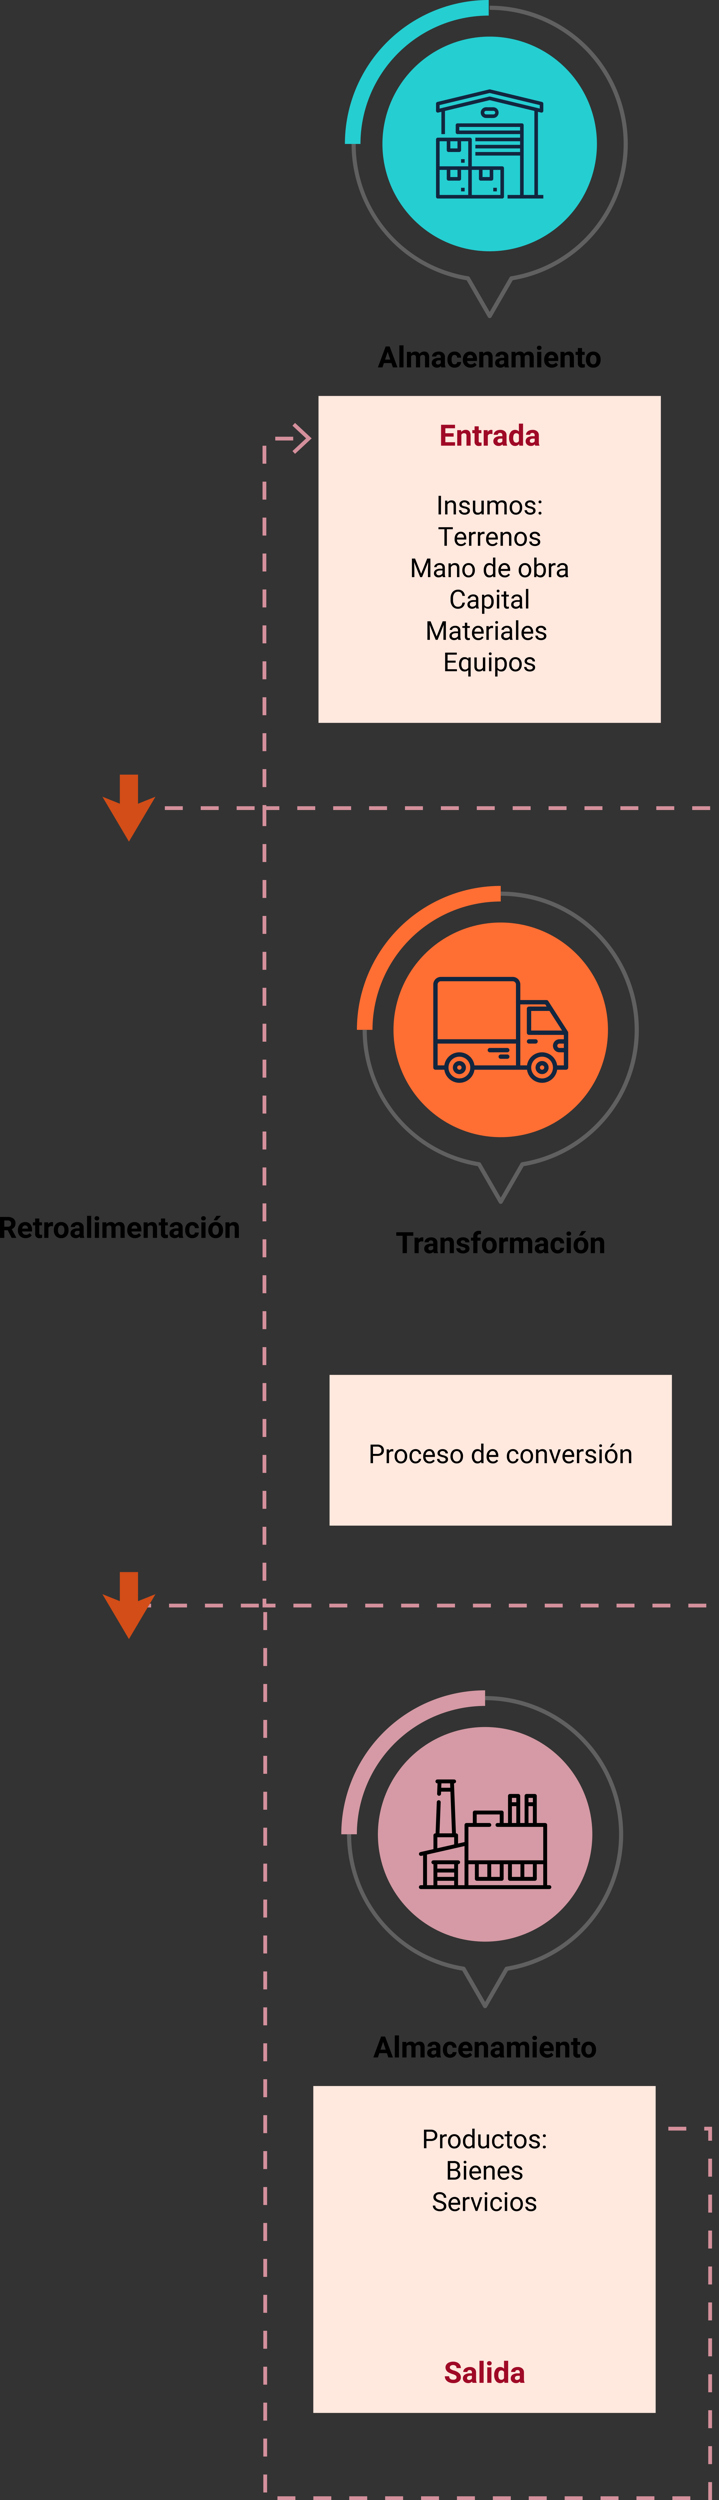 <svg xmlns="http://www.w3.org/2000/svg" width="440.59" height="1530.651" viewBox="0 0 440.59 1530.651">
  <rect x="0" y="0" width="440.59" height="1530.651" fill="#333333" stroke="none"/>
  <g id="Grupo_1009711" data-name="Grupo 1009711" transform="translate(15232.589 7953)">
    <path id="Trazado_735296" data-name="Trazado 735296" d="M10.775-10.661H6.855V0H4.219V-10.661H.352V-12.8H10.775Zm6.108,3.533a6.9,6.9,0,0,0-.914-.07,1.86,1.86,0,0,0-1.89.976V0H11.54V-9.51h2.4l.07,1.134a2.354,2.354,0,0,1,2.118-1.31,2.662,2.662,0,0,1,.791.114ZM23.353,0A2.821,2.821,0,0,1,23.1-.853,3.073,3.073,0,0,1,20.7.176a3.376,3.376,0,0,1-2.316-.809,2.6,2.6,0,0,1-.918-2.039,2.687,2.687,0,0,1,1.121-2.32,5.529,5.529,0,0,1,3.239-.817h1.169v-.545a1.567,1.567,0,0,0-.338-1.055,1.331,1.331,0,0,0-1.068-.4A1.513,1.513,0,0,0,20.58-7.5a1.045,1.045,0,0,0-.365.844h-2.54a2.551,2.551,0,0,1,.51-1.529,3.37,3.37,0,0,1,1.441-1.1,5.253,5.253,0,0,1,2.092-.4,4.15,4.15,0,0,1,2.791.883,3.09,3.09,0,0,1,1.033,2.483V-2.2a4.546,4.546,0,0,0,.378,2.048V0Zm-2.1-1.767a2.188,2.188,0,0,0,1.037-.25,1.645,1.645,0,0,0,.7-.672V-4.324h-.949q-1.907,0-2.03,1.318L20-2.856a1.017,1.017,0,0,0,.334.782A1.3,1.3,0,0,0,21.252-1.767ZM29.83-9.51l.079,1.1a3.32,3.32,0,0,1,2.733-1.274,2.759,2.759,0,0,1,2.25.888,4.142,4.142,0,0,1,.756,2.654V0h-2.54V-6.082a1.648,1.648,0,0,0-.352-1.173,1.574,1.574,0,0,0-1.169-.365,1.747,1.747,0,0,0-1.608.914V0h-2.54V-9.51ZM42.724-2.628a.818.818,0,0,0-.461-.734,5.241,5.241,0,0,0-1.481-.479q-3.393-.712-3.393-2.883a2.613,2.613,0,0,1,1.05-2.114,4.237,4.237,0,0,1,2.747-.848,4.56,4.56,0,0,1,2.9.853,2.687,2.687,0,0,1,1.085,2.215h-2.54a1.229,1.229,0,0,0-.352-.9,1.488,1.488,0,0,0-1.1-.356,1.52,1.52,0,0,0-.993.29.916.916,0,0,0-.352.738.783.783,0,0,0,.4.681,4.114,4.114,0,0,0,1.349.448,11.019,11.019,0,0,1,1.6.426,2.628,2.628,0,0,1,2.013,2.558,2.481,2.481,0,0,1-1.116,2.1,4.815,4.815,0,0,1-2.883.8A5.029,5.029,0,0,1,39.072-.25a3.561,3.561,0,0,1-1.455-1.169,2.716,2.716,0,0,1-.527-1.6H39.5A1.326,1.326,0,0,0,40-1.986a1.987,1.987,0,0,0,1.248.36,1.839,1.839,0,0,0,1.1-.277A.861.861,0,0,0,42.724-2.628ZM47.522,0V-7.646H46.107V-9.51h1.415v-.809a3.283,3.283,0,0,1,.918-2.483,3.557,3.557,0,0,1,2.571-.883,5.938,5.938,0,0,1,1.292.176l-.026,1.969a3.238,3.238,0,0,0-.773-.079q-1.433,0-1.433,1.345v.765h1.89v1.863h-1.89V0Zm5.361-4.843a5.64,5.64,0,0,1,.545-2.522A3.989,3.989,0,0,1,55-9.079a4.577,4.577,0,0,1,2.377-.606,4.33,4.33,0,0,1,3.142,1.178,4.727,4.727,0,0,1,1.358,3.2l.018.65a4.97,4.97,0,0,1-1.222,3.511A4.247,4.247,0,0,1,57.393.176,4.268,4.268,0,0,1,54.11-1.143a5.058,5.058,0,0,1-1.226-3.586Zm2.54.185a3.545,3.545,0,0,0,.51,2.07,1.682,1.682,0,0,0,1.459.716,1.686,1.686,0,0,0,1.441-.708,3.879,3.879,0,0,0,.519-2.263A3.51,3.51,0,0,0,58.834-6.9a1.686,1.686,0,0,0-1.459-.729,1.659,1.659,0,0,0-1.441.725A3.944,3.944,0,0,0,55.424-4.658ZM68.8-7.128a6.9,6.9,0,0,0-.914-.07A1.86,1.86,0,0,0,66-6.223V0h-2.54V-9.51h2.4l.07,1.134a2.354,2.354,0,0,1,2.118-1.31,2.662,2.662,0,0,1,.791.114ZM72.4-9.51l.079,1.063a3.342,3.342,0,0,1,2.733-1.239,2.536,2.536,0,0,1,2.522,1.45A3.265,3.265,0,0,1,80.6-9.686a2.836,2.836,0,0,1,2.3.9,4.141,4.141,0,0,1,.756,2.711V0H81.105V-6.064a1.811,1.811,0,0,0-.316-1.182,1.4,1.4,0,0,0-1.116-.374,1.585,1.585,0,0,0-1.582,1.09L78.1,0H75.56V-6.056a1.789,1.789,0,0,0-.325-1.2,1.416,1.416,0,0,0-1.107-.369,1.646,1.646,0,0,0-1.564.9V0h-2.54V-9.51ZM91.116,0a2.821,2.821,0,0,1-.255-.853,3.073,3.073,0,0,1-2.4,1.028,3.376,3.376,0,0,1-2.316-.809,2.6,2.6,0,0,1-.918-2.039,2.687,2.687,0,0,1,1.121-2.32,5.529,5.529,0,0,1,3.239-.817h1.169v-.545a1.567,1.567,0,0,0-.338-1.055,1.331,1.331,0,0,0-1.068-.4,1.513,1.513,0,0,0-1.006.308,1.045,1.045,0,0,0-.365.844h-2.54a2.551,2.551,0,0,1,.51-1.529,3.37,3.37,0,0,1,1.441-1.1,5.253,5.253,0,0,1,2.092-.4,4.15,4.15,0,0,1,2.791.883A3.09,3.09,0,0,1,93.3-6.319V-2.2a4.546,4.546,0,0,0,.378,2.048V0Zm-2.1-1.767a2.188,2.188,0,0,0,1.037-.25,1.645,1.645,0,0,0,.7-.672V-4.324h-.949q-1.907,0-2.03,1.318l-.009.149a1.017,1.017,0,0,0,.334.782A1.3,1.3,0,0,0,89.016-1.767Zm10.2-.105a1.666,1.666,0,0,0,1.143-.387,1.355,1.355,0,0,0,.457-1.028h2.382a3.258,3.258,0,0,1-.527,1.771,3.48,3.48,0,0,1-1.419,1.248,4.442,4.442,0,0,1-1.991.444,4.129,4.129,0,0,1-3.217-1.3A5.13,5.13,0,0,1,94.86-4.7v-.167a5.071,5.071,0,0,1,1.169-3.507,4.08,4.08,0,0,1,3.208-1.31A4,4,0,0,1,102.1-8.67a3.594,3.594,0,0,1,1.094,2.7h-2.382a1.731,1.731,0,0,0-.457-1.2,1.528,1.528,0,0,0-1.16-.461,1.531,1.531,0,0,0-1.34.646,3.739,3.739,0,0,0-.453,2.1v.264a3.786,3.786,0,0,0,.448,2.109A1.55,1.55,0,0,0,99.211-1.872ZM107.323,0h-2.549V-9.51h2.549Zm-2.7-11.971a1.251,1.251,0,0,1,.382-.94,1.436,1.436,0,0,1,1.042-.369,1.44,1.44,0,0,1,1.037.369,1.244,1.244,0,0,1,.387.94,1.247,1.247,0,0,1-.391.949,1.443,1.443,0,0,1-1.033.369,1.443,1.443,0,0,1-1.033-.369A1.247,1.247,0,0,1,104.625-11.971Zm4.395,7.128a5.64,5.64,0,0,1,.545-2.522,3.989,3.989,0,0,1,1.569-1.714,4.577,4.577,0,0,1,2.377-.606,4.33,4.33,0,0,1,3.142,1.178,4.727,4.727,0,0,1,1.358,3.2l.018.65a4.97,4.97,0,0,1-1.222,3.511A4.247,4.247,0,0,1,113.528.176a4.268,4.268,0,0,1-3.283-1.318,5.058,5.058,0,0,1-1.226-3.586Zm2.54.185a3.545,3.545,0,0,0,.51,2.07,1.682,1.682,0,0,0,1.459.716,1.686,1.686,0,0,0,1.441-.708,3.879,3.879,0,0,0,.519-2.263A3.51,3.51,0,0,0,114.97-6.9a1.686,1.686,0,0,0-1.459-.729,1.659,1.659,0,0,0-1.441.725A3.944,3.944,0,0,0,111.56-4.658Zm2.452-8.842h2.769l-2.435,2.725H112.28Zm7.919,3.99.079,1.1a3.32,3.32,0,0,1,2.733-1.274,2.759,2.759,0,0,1,2.25.888,4.142,4.142,0,0,1,.756,2.654V0h-2.54V-6.082a1.648,1.648,0,0,0-.352-1.173,1.574,1.574,0,0,0-1.169-.365,1.747,1.747,0,0,0-1.608.914V0h-2.54V-9.51Z" transform="translate(-14990.1 -7185.76)"/>
    <g id="Grupo_1009704" data-name="Grupo 1009704" transform="translate(-19267.488 -10357.84)">
      <path id="Trazado_100691" data-name="Trazado 100691" d="M4263.15,3035.357h-9.541a88.131,88.131,0,0,1,88.129-88.128v9.54A78.677,78.677,0,0,0,4263.15,3035.357Z" fill="#ff6e33"/>
    </g>
    <circle id="Elipse_5931" data-name="Elipse 5931" cx="65.713" cy="65.713" r="65.713" transform="translate(-15018.682 -7322.48) rotate(-45)" fill="#ff6e33"/>
    <g id="Grupo_1009698" data-name="Grupo 1009698" transform="translate(-19267.488 -10357.84)">
      <path id="Trazado_100692" data-name="Trazado 100692" d="M4341.738,3141.91h0a1.272,1.272,0,0,1-1.1-.636l-12.963-22.453a84.646,84.646,0,0,1-70.566-83.464h2.545a81.671,81.671,0,0,0,69.022,81.05,1.274,1.274,0,0,1,.9.62l12.163,21.067,12.166-21.067a1.269,1.269,0,0,1,.9-.62,82.092,82.092,0,0,0-13.066-163.136v-2.544a84.637,84.637,0,0,1,14.067,168.094l-12.966,22.453A1.272,1.272,0,0,1,4341.738,3141.91Z" fill="#606060"/>
    </g>
    <path id="Trazado_734802" data-name="Trazado 734802" d="M4316.4,3054.445a4,4,0,1,0,4,4A4,4,0,0,0,4316.4,3054.445Zm0,5.334a1.333,1.333,0,1,1,1.333-1.333A1.334,1.334,0,0,1,4316.4,3059.779Z" transform="translate(-19267.488 -10357.84)" fill="#12263f"/>
    <path id="Trazado_734803" data-name="Trazado 734803" d="M4367.076,3054.445a4,4,0,1,0,4,4A4,4,0,0,0,4367.076,3054.445Zm0,5.334a1.333,1.333,0,1,1,1.334-1.333A1.333,1.333,0,0,1,4367.076,3059.779Z" transform="translate(-19267.488 -10357.84)" fill="#12263f"/>
    <path id="Trazado_734801" data-name="Trazado 734801" d="M4382.867,3036.387l-12-18.669a1.333,1.333,0,0,0-1.122-.612h-16v-9.5a4.673,4.673,0,0,0-4.668-4.667h-44.006a4.673,4.673,0,0,0-4.668,4.667v50.844a1.334,1.334,0,0,0,1.334,1.333h5.431a9.334,9.334,0,0,0,18.476,0h32.2a9.334,9.334,0,0,0,18.476,0h5.431a1.334,1.334,0,0,0,1.334-1.333v-21.337A1.343,1.343,0,0,0,4382.867,3036.387Zm-66.465,28.726a6.667,6.667,0,1,1,6.667-6.667A6.668,6.668,0,0,1,4316.4,3065.113Zm34.672-8H4325.64a9.334,9.334,0,0,0-18.476,0h-4.1v-13.335h48.008Zm0-16h-48.008V3007.6a2,2,0,0,1,2-2h44.006a2,2,0,0,1,2,2Zm20.513-17.336,7.716,12h-18.9v-12Zm-4.511,41.339a6.667,6.667,0,1,1,6.668-6.667A6.668,6.668,0,0,1,4367.076,3065.113Zm13.336-18.669h-2.668a1.333,1.333,0,0,1,0-2.667h2.668Zm0-5.334h-2.668a4,4,0,0,0,0,8h2.668v8h-4.1a9.334,9.334,0,0,0-18.476,0h-4.1v-37.339h15.274l.858,1.334h-10.8a1.333,1.333,0,0,0-1.334,1.333v14.669a1.334,1.334,0,0,0,1.334,1.334h21.337Z" transform="translate(-19267.488 -10357.84)" fill="#12263f"/>
    <path id="Trazado_734806" data-name="Trazado 734806" d="M4363.076,3041.11h-4a1.333,1.333,0,1,0,0,2.667h4a1.333,1.333,0,0,0,0-2.667Z" transform="translate(-19267.488 -10357.84)" fill="#12263f"/>
    <path id="Trazado_734807" data-name="Trazado 734807" d="M4335.071,3049.111h10.669a1.333,1.333,0,0,0,0-2.667h-10.669a1.333,1.333,0,0,0,0,2.667Z" transform="translate(-19267.488 -10357.84)" fill="#12263f"/>
    <path id="Trazado_734804" data-name="Trazado 734804" d="M4345.74,3050.444h-4a1.334,1.334,0,0,0,0,2.668h4a1.334,1.334,0,0,0,0-2.668Z" transform="translate(-19267.488 -10357.84)" fill="#12263f"/>
    <path id="Trazado_734797" data-name="Trazado 734797" d="M0,0H209.786V92.292H0Z" transform="translate(-15030.645 -7111.232)" fill="#ffe8de"/>
    <path id="Trazado_735298" data-name="Trazado 735298" d="M-78.27-4.453V0h-1.5V-11.375h4.2a4.215,4.215,0,0,1,2.926.953A3.231,3.231,0,0,1-71.59-7.9a3.189,3.189,0,0,1-1.035,2.551,4.4,4.4,0,0,1-2.965.895Zm0-1.227h2.7a2.7,2.7,0,0,0,1.844-.566,2.069,2.069,0,0,0,.641-1.637,2.138,2.138,0,0,0-.641-1.625,2.528,2.528,0,0,0-1.758-.633H-78.27Zm12.453-1.477a4.331,4.331,0,0,0-.711-.055A1.9,1.9,0,0,0-68.457-6V0H-69.9V-8.453H-68.5l.023.977a2.251,2.251,0,0,1,2.016-1.133,1.477,1.477,0,0,1,.641.109Zm.789,2.852a4.993,4.993,0,0,1,.488-2.234A3.643,3.643,0,0,1-63.18-8.07a3.7,3.7,0,0,1,1.988-.539,3.565,3.565,0,0,1,2.793,1.2,4.6,4.6,0,0,1,1.066,3.18v.1A5.036,5.036,0,0,1-57.8-1.918,3.589,3.589,0,0,1-59.156-.391a3.743,3.743,0,0,1-2.02.547,3.556,3.556,0,0,1-2.785-1.2A4.575,4.575,0,0,1-65.027-4.2Zm1.453.172a3.616,3.616,0,0,0,.652,2.258,2.088,2.088,0,0,0,1.746.852,2.075,2.075,0,0,0,1.75-.863A3.955,3.955,0,0,0-58.777-4.3a3.61,3.61,0,0,0-.66-2.254,2.1,2.1,0,0,0-1.754-.863,2.075,2.075,0,0,0-1.727.852A3.925,3.925,0,0,0-63.574-4.133Zm11.445,3.109a2.082,2.082,0,0,0,1.352-.469,1.649,1.649,0,0,0,.641-1.172h1.367a2.621,2.621,0,0,1-.5,1.383A3.293,3.293,0,0,1-50.5-.234a3.55,3.55,0,0,1-1.629.391A3.482,3.482,0,0,1-54.875-1a4.59,4.59,0,0,1-1.02-3.152v-.242a5.089,5.089,0,0,1,.453-2.2,3.451,3.451,0,0,1,1.3-1.492,3.7,3.7,0,0,1,2-.531,3.39,3.39,0,0,1,2.363.852,3.043,3.043,0,0,1,1,2.211h-1.367a1.992,1.992,0,0,0-.621-1.348,1.932,1.932,0,0,0-1.379-.527,2.023,2.023,0,0,0-1.707.793,3.724,3.724,0,0,0-.605,2.293v.273a3.65,3.65,0,0,0,.6,2.25A2.033,2.033,0,0,0-52.129-1.023Zm8.492,1.18a3.693,3.693,0,0,1-2.8-1.129,4.19,4.19,0,0,1-1.078-3.02v-.266a5.073,5.073,0,0,1,.48-2.246,3.748,3.748,0,0,1,1.344-1.547,3.378,3.378,0,0,1,1.871-.559,3.166,3.166,0,0,1,2.563,1.086,4.7,4.7,0,0,1,.914,3.109v.6h-5.727a3,3,0,0,0,.73,2.02,2.3,2.3,0,0,0,1.777.77,2.517,2.517,0,0,0,1.3-.312,3.259,3.259,0,0,0,.93-.828l.883.688A3.55,3.55,0,0,1-43.637.156Zm-.18-7.578a1.928,1.928,0,0,0-1.469.637A3.1,3.1,0,0,0-46.02-5h4.234v-.109a2.753,2.753,0,0,0-.594-1.707A1.815,1.815,0,0,0-43.816-7.422Zm10.07,5.18a1.064,1.064,0,0,0-.441-.91,4.249,4.249,0,0,0-1.539-.559,7.277,7.277,0,0,1-1.742-.562,2.479,2.479,0,0,1-.953-.781,1.869,1.869,0,0,1-.309-1.078,2.193,2.193,0,0,1,.879-1.758,3.432,3.432,0,0,1,2.246-.719,3.532,3.532,0,0,1,2.332.742,2.357,2.357,0,0,1,.895,1.9h-1.453a1.3,1.3,0,0,0-.5-1.023,1.888,1.888,0,0,0-1.27-.43,1.976,1.976,0,0,0-1.234.344,1.082,1.082,0,0,0-.445.9.877.877,0,0,0,.414.789,5.1,5.1,0,0,0,1.5.508,7.8,7.8,0,0,1,1.754.578,2.558,2.558,0,0,1,1,.809A1.988,1.988,0,0,1-32.3-2.344a2.163,2.163,0,0,1-.906,1.816,3.8,3.8,0,0,1-2.352.684,4.257,4.257,0,0,1-1.8-.359,2.922,2.922,0,0,1-1.223-1A2.42,2.42,0,0,1-39.02-2.6h1.445a1.5,1.5,0,0,0,.582,1.152,2.258,2.258,0,0,0,1.434.426,2.331,2.331,0,0,0,1.316-.332A1.02,1.02,0,0,0-33.746-2.242ZM-30.8-4.3a4.993,4.993,0,0,1,.488-2.234A3.643,3.643,0,0,1-28.953-8.07a3.7,3.7,0,0,1,1.988-.539,3.565,3.565,0,0,1,2.793,1.2,4.6,4.6,0,0,1,1.066,3.18v.1a5.036,5.036,0,0,1-.473,2.215A3.589,3.589,0,0,1-24.93-.391a3.743,3.743,0,0,1-2.02.547,3.556,3.556,0,0,1-2.785-1.2A4.575,4.575,0,0,1-30.8-4.2Zm1.453.172A3.616,3.616,0,0,0-28.7-1.875a2.088,2.088,0,0,0,1.746.852,2.075,2.075,0,0,0,1.75-.863A3.955,3.955,0,0,0-24.551-4.3a3.61,3.61,0,0,0-.66-2.254,2.1,2.1,0,0,0-1.754-.863,2.075,2.075,0,0,0-1.727.852A3.925,3.925,0,0,0-29.348-4.133ZM-17.684-4.3a4.952,4.952,0,0,1,.922-3.129,2.915,2.915,0,0,1,2.414-1.184A2.932,2.932,0,0,1-12-7.594V-12h1.445V0h-1.328l-.07-.906A2.943,2.943,0,0,1-14.363.156a2.887,2.887,0,0,1-2.395-1.2,5.008,5.008,0,0,1-.926-3.141Zm1.445.164a3.749,3.749,0,0,0,.594,2.25A1.92,1.92,0,0,0-14-1.07,2.108,2.108,0,0,0-12-2.3V-6.187a2.125,2.125,0,0,0-1.992-1.2,1.929,1.929,0,0,0-1.656.82A4.128,4.128,0,0,0-16.238-4.133ZM-4.8.156A3.693,3.693,0,0,1-7.6-.973a4.19,4.19,0,0,1-1.078-3.02v-.266A5.073,5.073,0,0,1-8.2-6.5,3.748,3.748,0,0,1-6.852-8.051,3.378,3.378,0,0,1-4.98-8.609,3.166,3.166,0,0,1-2.418-7.523,4.7,4.7,0,0,1-1.5-4.414v.6H-7.23a3,3,0,0,0,.73,2.02,2.3,2.3,0,0,0,1.777.77,2.517,2.517,0,0,0,1.3-.312,3.259,3.259,0,0,0,.93-.828l.883.688A3.55,3.55,0,0,1-4.8.156Zm-.18-7.578a1.928,1.928,0,0,0-1.469.637A3.1,3.1,0,0,0-7.184-5h4.234v-.109a2.753,2.753,0,0,0-.594-1.707A1.815,1.815,0,0,0-4.98-7.422Zm12.5,6.4a2.082,2.082,0,0,0,1.352-.469,1.649,1.649,0,0,0,.641-1.172h1.367a2.621,2.621,0,0,1-.5,1.383A3.293,3.293,0,0,1,9.148-.234,3.55,3.55,0,0,1,7.52.156,3.482,3.482,0,0,1,4.773-1a4.59,4.59,0,0,1-1.02-3.152v-.242a5.089,5.089,0,0,1,.453-2.2,3.451,3.451,0,0,1,1.3-1.492,3.7,3.7,0,0,1,2-.531,3.39,3.39,0,0,1,2.363.852,3.043,3.043,0,0,1,1,2.211H9.512a1.992,1.992,0,0,0-.621-1.348,1.932,1.932,0,0,0-1.379-.527A2.023,2.023,0,0,0,5.8-6.629,3.724,3.724,0,0,0,5.2-4.336v.273a3.65,3.65,0,0,0,.6,2.25A2.033,2.033,0,0,0,7.52-1.023Zm4.6-3.281a4.993,4.993,0,0,1,.488-2.234A3.643,3.643,0,0,1,13.969-8.07a3.7,3.7,0,0,1,1.988-.539,3.565,3.565,0,0,1,2.793,1.2,4.6,4.6,0,0,1,1.066,3.18v.1a5.036,5.036,0,0,1-.473,2.215A3.589,3.589,0,0,1,17.992-.391a3.743,3.743,0,0,1-2.02.547,3.556,3.556,0,0,1-2.785-1.2A4.575,4.575,0,0,1,12.121-4.2Zm1.453.172a3.616,3.616,0,0,0,.652,2.258,2.088,2.088,0,0,0,1.746.852,2.075,2.075,0,0,0,1.75-.863A3.955,3.955,0,0,0,18.371-4.3a3.61,3.61,0,0,0-.66-2.254,2.1,2.1,0,0,0-1.754-.863,2.075,2.075,0,0,0-1.727.852A3.925,3.925,0,0,0,13.574-4.133ZM23-8.453l.047,1.063a3.08,3.08,0,0,1,2.531-1.219q2.68,0,2.7,3.023V0H26.832V-5.594a1.946,1.946,0,0,0-.418-1.352,1.675,1.675,0,0,0-1.277-.437,2.086,2.086,0,0,0-1.234.375,2.546,2.546,0,0,0-.828.984V0H21.629V-8.453Zm10.25,6.492L35.34-8.453h1.477L33.785,0h-1.1L29.621-8.453H31.1ZM41.715.156a3.693,3.693,0,0,1-2.8-1.129,4.19,4.19,0,0,1-1.078-3.02v-.266A5.073,5.073,0,0,1,38.32-6.5a3.748,3.748,0,0,1,1.344-1.547,3.378,3.378,0,0,1,1.871-.559A3.166,3.166,0,0,1,44.1-7.523a4.7,4.7,0,0,1,.914,3.109v.6H39.285a3,3,0,0,0,.73,2.02,2.3,2.3,0,0,0,1.777.77,2.517,2.517,0,0,0,1.3-.312,3.259,3.259,0,0,0,.93-.828l.883.688A3.55,3.55,0,0,1,41.715.156Zm-.18-7.578a1.928,1.928,0,0,0-1.469.637A3.1,3.1,0,0,0,39.332-5h4.234v-.109a2.753,2.753,0,0,0-.594-1.707A1.815,1.815,0,0,0,41.535-7.422Zm9.234.266a4.331,4.331,0,0,0-.711-.055A1.9,1.9,0,0,0,48.129-6V0H46.684V-8.453H48.09l.023.977a2.251,2.251,0,0,1,2.016-1.133,1.477,1.477,0,0,1,.641.109Zm6.25,4.914a1.064,1.064,0,0,0-.441-.91,4.249,4.249,0,0,0-1.539-.559A7.277,7.277,0,0,1,53.3-4.273a2.479,2.479,0,0,1-.953-.781,1.869,1.869,0,0,1-.309-1.078,2.193,2.193,0,0,1,.879-1.758,3.432,3.432,0,0,1,2.246-.719,3.532,3.532,0,0,1,2.332.742,2.357,2.357,0,0,1,.895,1.9H56.934a1.3,1.3,0,0,0-.5-1.023,1.888,1.888,0,0,0-1.27-.43,1.976,1.976,0,0,0-1.234.344,1.082,1.082,0,0,0-.445.9.877.877,0,0,0,.414.789,5.1,5.1,0,0,0,1.5.508,7.8,7.8,0,0,1,1.754.578,2.558,2.558,0,0,1,1,.809,1.988,1.988,0,0,1,.324,1.152,2.163,2.163,0,0,1-.906,1.816,3.8,3.8,0,0,1-2.352.684A4.257,4.257,0,0,1,53.41-.2a2.922,2.922,0,0,1-1.223-1A2.42,2.42,0,0,1,51.746-2.6h1.445a1.5,1.5,0,0,0,.582,1.152,2.258,2.258,0,0,0,1.434.426,2.331,2.331,0,0,0,1.316-.332A1.02,1.02,0,0,0,57.02-2.242ZM61.918,0H60.473V-8.453h1.445ZM60.355-10.7a.863.863,0,0,1,.215-.594.807.807,0,0,1,.637-.242.819.819,0,0,1,.641.242.854.854,0,0,1,.219.594.826.826,0,0,1-.219.586.834.834,0,0,1-.641.234.821.821,0,0,1-.637-.234A.834.834,0,0,1,60.355-10.7ZM63.848-4.3a4.993,4.993,0,0,1,.488-2.234A3.643,3.643,0,0,1,65.7-8.07a3.7,3.7,0,0,1,1.988-.539,3.565,3.565,0,0,1,2.793,1.2,4.6,4.6,0,0,1,1.066,3.18v.1a5.036,5.036,0,0,1-.473,2.215A3.589,3.589,0,0,1,69.719-.391,3.743,3.743,0,0,1,67.7.156a3.556,3.556,0,0,1-2.785-1.2A4.575,4.575,0,0,1,63.848-4.2Zm1.453.172a3.616,3.616,0,0,0,.652,2.258,2.088,2.088,0,0,0,1.746.852,2.075,2.075,0,0,0,1.75-.863A3.955,3.955,0,0,0,70.1-4.3a3.61,3.61,0,0,0-.66-2.254,2.1,2.1,0,0,0-1.754-.863,2.075,2.075,0,0,0-1.727.852A3.925,3.925,0,0,0,65.3-4.133ZM68.34-12h1.75L68-9.7H66.832Zm6.383,3.547.047,1.063A3.08,3.08,0,0,1,77.3-8.609q2.68,0,2.7,3.023V0H78.559V-5.594a1.946,1.946,0,0,0-.418-1.352,1.675,1.675,0,0,0-1.277-.437,2.086,2.086,0,0,0-1.234.375,2.546,2.546,0,0,0-.828.984V0H73.355V-8.453Z" transform="translate(-14925.752 -7057.18)"/>
    <path id="Trazado_735297" data-name="Trazado 735297" d="M-68.353-4.685h-2.1V0H-73.09V-12.8h4.755a5.375,5.375,0,0,1,3.5,1.011,3.488,3.488,0,0,1,1.23,2.856,3.937,3.937,0,0,1-.567,2.184,3.866,3.866,0,0,1-1.718,1.393l2.769,5.229V0h-2.83Zm-2.1-2.136h2.127a2.178,2.178,0,0,0,1.538-.505,1.806,1.806,0,0,0,.545-1.393,1.933,1.933,0,0,0-.514-1.424,2.137,2.137,0,0,0-1.578-.519h-2.118Zm13.061,7A4.668,4.668,0,0,1-60.8-1.107a4.561,4.561,0,0,1-1.314-3.419v-.246a5.745,5.745,0,0,1,.554-2.562,4.064,4.064,0,0,1,1.569-1.74,4.4,4.4,0,0,1,2.316-.611A3.947,3.947,0,0,1-54.6-8.455a5,5,0,0,1,1.121,3.489v1.037h-6.056a2.36,2.36,0,0,0,.743,1.494,2.245,2.245,0,0,0,1.569.563,2.742,2.742,0,0,0,2.294-1.063l1.248,1.4A3.813,3.813,0,0,1-55.23-.277,5.075,5.075,0,0,1-57.393.176Zm-.29-7.8a1.591,1.591,0,0,0-1.226.51,2.634,2.634,0,0,0-.6,1.459h3.533v-.2a1.878,1.878,0,0,0-.457-1.305A1.642,1.642,0,0,0-57.683-7.629ZM-49-11.848V-9.51h1.626v1.863H-49V-2.9a1.133,1.133,0,0,0,.2.756,1.015,1.015,0,0,0,.773.229,4.051,4.051,0,0,0,.747-.062V-.053a5.229,5.229,0,0,1-1.538.229,2.425,2.425,0,0,1-2.725-2.7V-7.646h-1.389V-9.51h1.389v-2.338Zm8.385,4.72a6.9,6.9,0,0,0-.914-.07,1.86,1.86,0,0,0-1.89.976V0h-2.54V-9.51h2.4l.07,1.134a2.354,2.354,0,0,1,2.118-1.31,2.662,2.662,0,0,1,.791.114Zm.51,2.285a5.64,5.64,0,0,1,.545-2.522,3.989,3.989,0,0,1,1.569-1.714,4.577,4.577,0,0,1,2.377-.606,4.33,4.33,0,0,1,3.142,1.178,4.727,4.727,0,0,1,1.358,3.2l.018.65a4.97,4.97,0,0,1-1.222,3.511A4.247,4.247,0,0,1-35.6.176a4.268,4.268,0,0,1-3.283-1.318A5.058,5.058,0,0,1-40.1-4.729Zm2.54.185a3.545,3.545,0,0,0,.51,2.07,1.682,1.682,0,0,0,1.459.716,1.686,1.686,0,0,0,1.441-.708,3.879,3.879,0,0,0,.519-2.263A3.51,3.51,0,0,0-34.154-6.9a1.686,1.686,0,0,0-1.459-.729,1.659,1.659,0,0,0-1.441.725A3.944,3.944,0,0,0-37.564-4.658ZM-24.021,0a2.821,2.821,0,0,1-.255-.853,3.073,3.073,0,0,1-2.4,1.028,3.376,3.376,0,0,1-2.316-.809,2.6,2.6,0,0,1-.918-2.039,2.687,2.687,0,0,1,1.121-2.32A5.529,5.529,0,0,1-25.55-5.81h1.169v-.545a1.567,1.567,0,0,0-.338-1.055,1.331,1.331,0,0,0-1.068-.4,1.513,1.513,0,0,0-1.006.308,1.045,1.045,0,0,0-.365.844H-29.7a2.551,2.551,0,0,1,.51-1.529,3.37,3.37,0,0,1,1.441-1.1,5.253,5.253,0,0,1,2.092-.4,4.15,4.15,0,0,1,2.791.883,3.09,3.09,0,0,1,1.033,2.483V-2.2a4.546,4.546,0,0,0,.378,2.048V0Zm-2.1-1.767a2.188,2.188,0,0,0,1.037-.25,1.645,1.645,0,0,0,.7-.672V-4.324h-.949q-1.907,0-2.03,1.318l-.009.149a1.017,1.017,0,0,0,.334.782A1.3,1.3,0,0,0-26.121-1.767ZM-17.2,0h-2.549V-13.5H-17.2Zm4.772,0h-2.549V-9.51h2.549Zm-2.7-11.971a1.251,1.251,0,0,1,.382-.94A1.436,1.436,0,0,1-13.7-13.28a1.44,1.44,0,0,1,1.037.369,1.244,1.244,0,0,1,.387.94,1.247,1.247,0,0,1-.391.949,1.443,1.443,0,0,1-1.033.369,1.443,1.443,0,0,1-1.033-.369A1.247,1.247,0,0,1-15.126-11.971ZM-7.954-9.51l.079,1.063A3.342,3.342,0,0,1-5.142-9.686a2.536,2.536,0,0,1,2.522,1.45A3.265,3.265,0,0,1,.237-9.686a2.836,2.836,0,0,1,2.3.9A4.141,4.141,0,0,1,3.3-6.073V0H.747V-6.064A1.811,1.811,0,0,0,.431-7.247,1.4,1.4,0,0,0-.686-7.62,1.585,1.585,0,0,0-2.268-6.53L-2.259,0H-4.8V-6.056a1.789,1.789,0,0,0-.325-1.2A1.416,1.416,0,0,0-6.231-7.62a1.646,1.646,0,0,0-1.564.9V0h-2.54V-9.51ZM9.624.176A4.668,4.668,0,0,1,6.218-1.107,4.561,4.561,0,0,1,4.9-4.526v-.246a5.745,5.745,0,0,1,.554-2.562,4.064,4.064,0,0,1,1.569-1.74,4.4,4.4,0,0,1,2.316-.611,3.947,3.947,0,0,1,3.072,1.23,5,5,0,0,1,1.121,3.489v1.037H7.479a2.36,2.36,0,0,0,.743,1.494,2.245,2.245,0,0,0,1.569.563,2.742,2.742,0,0,0,2.294-1.063l1.248,1.4A3.813,3.813,0,0,1,11.786-.277,5.075,5.075,0,0,1,9.624.176Zm-.29-7.8a1.591,1.591,0,0,0-1.226.51,2.634,2.634,0,0,0-.6,1.459h3.533v-.2a1.878,1.878,0,0,0-.457-1.305A1.642,1.642,0,0,0,9.334-7.629Zm7.98-1.881.079,1.1a3.32,3.32,0,0,1,2.733-1.274,2.759,2.759,0,0,1,2.25.888,4.142,4.142,0,0,1,.756,2.654V0h-2.54V-6.082a1.648,1.648,0,0,0-.352-1.173,1.574,1.574,0,0,0-1.169-.365,1.747,1.747,0,0,0-1.608.914V0h-2.54V-9.51ZM28.1-11.848V-9.51h1.626v1.863H28.1V-2.9a1.133,1.133,0,0,0,.2.756,1.015,1.015,0,0,0,.773.229,4.051,4.051,0,0,0,.747-.062V-.053a5.229,5.229,0,0,1-1.538.229,2.425,2.425,0,0,1-2.725-2.7V-7.646H24.17V-9.51h1.389v-2.338ZM36.65,0A2.821,2.821,0,0,1,36.4-.853,3.073,3.073,0,0,1,34,.176,3.376,3.376,0,0,1,31.68-.633a2.6,2.6,0,0,1-.918-2.039,2.687,2.687,0,0,1,1.121-2.32,5.529,5.529,0,0,1,3.239-.817H36.29v-.545a1.567,1.567,0,0,0-.338-1.055,1.331,1.331,0,0,0-1.068-.4,1.513,1.513,0,0,0-1.006.308,1.045,1.045,0,0,0-.365.844h-2.54a2.551,2.551,0,0,1,.51-1.529,3.37,3.37,0,0,1,1.441-1.1,5.253,5.253,0,0,1,2.092-.4,4.15,4.15,0,0,1,2.791.883,3.09,3.09,0,0,1,1.033,2.483V-2.2a4.546,4.546,0,0,0,.378,2.048V0Zm-2.1-1.767a2.188,2.188,0,0,0,1.037-.25,1.645,1.645,0,0,0,.7-.672V-4.324h-.949q-1.907,0-2.03,1.318l-.009.149a1.017,1.017,0,0,0,.334.782A1.3,1.3,0,0,0,34.55-1.767Zm10.2-.105a1.666,1.666,0,0,0,1.143-.387,1.355,1.355,0,0,0,.457-1.028h2.382A3.258,3.258,0,0,1,48.2-1.516,3.48,3.48,0,0,1,46.78-.268a4.442,4.442,0,0,1-1.991.444,4.129,4.129,0,0,1-3.217-1.3A5.13,5.13,0,0,1,40.395-4.7v-.167a5.071,5.071,0,0,1,1.169-3.507,4.08,4.08,0,0,1,3.208-1.31A4,4,0,0,1,47.632-8.67a3.594,3.594,0,0,1,1.094,2.7H46.345a1.731,1.731,0,0,0-.457-1.2,1.528,1.528,0,0,0-1.16-.461,1.531,1.531,0,0,0-1.34.646,3.739,3.739,0,0,0-.453,2.1v.264a3.786,3.786,0,0,0,.448,2.109A1.55,1.55,0,0,0,44.745-1.872ZM52.857,0H50.309V-9.51h2.549Zm-2.7-11.971a1.251,1.251,0,0,1,.382-.94,1.436,1.436,0,0,1,1.042-.369,1.44,1.44,0,0,1,1.037.369,1.244,1.244,0,0,1,.387.94,1.247,1.247,0,0,1-.391.949,1.443,1.443,0,0,1-1.033.369,1.443,1.443,0,0,1-1.033-.369A1.247,1.247,0,0,1,50.159-11.971Zm4.395,7.128A5.64,5.64,0,0,1,55.1-7.365a3.989,3.989,0,0,1,1.569-1.714,4.577,4.577,0,0,1,2.377-.606,4.33,4.33,0,0,1,3.142,1.178,4.727,4.727,0,0,1,1.358,3.2l.018.65a4.97,4.97,0,0,1-1.222,3.511A4.247,4.247,0,0,1,59.063.176,4.268,4.268,0,0,1,55.78-1.143a5.058,5.058,0,0,1-1.226-3.586Zm2.54.185a3.545,3.545,0,0,0,.51,2.07,1.682,1.682,0,0,0,1.459.716A1.686,1.686,0,0,0,60.5-2.58a3.879,3.879,0,0,0,.519-2.263A3.51,3.51,0,0,0,60.5-6.9a1.686,1.686,0,0,0-1.459-.729A1.659,1.659,0,0,0,57.6-6.9,3.944,3.944,0,0,0,57.094-4.658ZM59.546-13.5h2.769L59.88-10.775H57.814Zm7.919,3.99.079,1.1a3.32,3.32,0,0,1,2.733-1.274,2.759,2.759,0,0,1,2.25.888,4.142,4.142,0,0,1,.756,2.654V0h-2.54V-6.082a1.648,1.648,0,0,0-.352-1.173,1.574,1.574,0,0,0-1.169-.365,1.747,1.747,0,0,0-1.608.914V0h-2.54V-9.51Z" transform="translate(-15159.5 -7195.116)"/>
    <g id="Grupo_1009709" data-name="Grupo 1009709" transform="translate(20.398 750.075)">
      <circle id="Elipse_5932" data-name="Elipse 5932" cx="65.714" cy="65.714" r="65.714" transform="matrix(0.23, -0.973, 0.973, 0.23, -15034.772, -7531.194)" fill="#d59aa5"/>
      <g id="Grupo_1009697" data-name="Grupo 1009697" transform="translate(-19569.563 -10615.493)">
        <path id="Trazado_100685" data-name="Trazado 100685" d="M4613.845,3141.91a1.273,1.273,0,0,1-1.1-.636l-12.909-22.36a84.65,84.65,0,0,1-70.62-83.474h2.544a81.665,81.665,0,0,0,69.075,81.059,1.276,1.276,0,0,1,.9.621l12.11,20.974,12.109-20.974a1.276,1.276,0,0,1,.9-.621,82.092,82.092,0,0,0-13.011-163.145v-2.544a84.637,84.637,0,0,1,14.011,168.1l-12.91,22.36A1.272,1.272,0,0,1,4613.845,3141.91Z" fill="#606060"/>
      </g>
      <g id="Grupo_1009703" data-name="Grupo 1009703" transform="translate(-19569.563 -10615.493)">
        <path id="Trazado_100686" data-name="Trazado 100686" d="M4535.256,3035.44h-9.54a88.129,88.129,0,0,1,88.129-88.128v9.54A78.678,78.678,0,0,0,4535.256,3035.44Z" fill="#d59aa5"/>
      </g>
      <g id="Grupo_1009701" data-name="Grupo 1009701" transform="translate(-19569.563 -10615.493)">
        <path id="Trazado_100687" data-name="Trazado 100687" d="M4653.191,3066.62h-1.351v-36.891a1.186,1.186,0,0,0-1.187-1.187h-5.159v-16.583a1.187,1.187,0,0,0-1.188-1.187h-5.077a1.187,1.187,0,0,0-1.187,1.187v16.583h-2.7v-16.583a1.187,1.187,0,0,0-1.188-1.187h-5.077a1.187,1.187,0,0,0-1.188,1.187v16.583h-2.7v-6.428a1.187,1.187,0,0,0-1.187-1.188h-16.5a1.187,1.187,0,0,0-1.187,1.188v6.428h-3.89a1.187,1.187,0,0,0-1.188,1.187v10.476l-3.971.9v-5.031a1.188,1.188,0,0,0-1.187-1.188h-.127l-1.178-30.626h.035a1.188,1.188,0,1,0,0-2.375H4584.65a1.188,1.188,0,1,0,0,2.375h.035l-.245,6.382a1.187,1.187,0,0,0,1.141,1.232h.046a1.188,1.188,0,0,0,1.186-1.142l.054-1.4h5.721l.982,25.549h-7.686l.734-19.076a1.188,1.188,0,0,0-2.374-.091l-.737,19.167h-.126a1.188,1.188,0,0,0-1.188,1.188v8.456l-7.96,1.809a1.188,1.188,0,0,0,.262,2.346,1.257,1.257,0,0,0,.264-.029l1.088-.248v18.21H4574.5a1.188,1.188,0,1,0,0,2.375h78.695a1.188,1.188,0,1,0,0-2.375Zm-66.233-59.656.1-2.7h5.33l.1,2.7Zm-2.39,30.3h10.318v4.384l-10.318,2.345Zm10.318,29.357h-10.318v-2.7h10.318Zm0-5.077h-10.318v-2.7h10.318Zm0-5.077h-10.318v-2.7h10.318Zm6.346,10.154h-3.971v-12.856h.082a1.188,1.188,0,0,0,0-2.375h-15.232a1.188,1.188,0,0,0,0,2.375h.082v12.856h-3.971v-18.75l23.01-5.229Zm39.185-53.473h2.7v2.7h-2.7Zm0,5.077h2.7v10.318h-2.7Zm-10.155-5.077h2.7v2.7h-2.7Zm0,5.077h2.7v10.318h-2.7Zm-26.654,12.693h12.774a1.188,1.188,0,1,0,0-2.375h-7.7V3023.3h14.125v5.241h-1.351a1.188,1.188,0,1,0,0,2.375h28.006v20.472h-45.857Zm39.511,22.847v7.779h-5.241v-7.779Zm-7.616,0v7.779h-5.241v-7.779Zm-12.693,0v7.779h-5.24v-7.779Zm-7.615,0v7.779h-5.241v-7.779Zm34.27,12.856h-45.857v-12.856h3.971v8.967a1.187,1.187,0,0,0,1.188,1.187H4624a1.187,1.187,0,0,0,1.187-1.187v-8.967h2.7v8.967a1.187,1.187,0,0,0,1.188,1.187h15.231a1.187,1.187,0,0,0,1.188-1.187v-8.967h3.971Z"/>
      </g>
      <path id="Trazado_735299" data-name="Trazado 735299" d="M8.367-2.637H3.744L2.865,0H.062L4.825-12.8H7.269L12.059,0h-2.8ZM4.456-4.772h3.2L6.047-9.562ZM15.768,0H13.219V-13.5h2.549Zm4.474-9.51.079,1.063a3.342,3.342,0,0,1,2.733-1.239,2.536,2.536,0,0,1,2.522,1.45,3.265,3.265,0,0,1,2.856-1.45,2.836,2.836,0,0,1,2.3.9,4.141,4.141,0,0,1,.756,2.711V0H28.942V-6.064a1.811,1.811,0,0,0-.316-1.182A1.4,1.4,0,0,0,27.51-7.62a1.585,1.585,0,0,0-1.582,1.09L25.937,0H23.4V-6.056a1.789,1.789,0,0,0-.325-1.2,1.416,1.416,0,0,0-1.107-.369,1.646,1.646,0,0,0-1.564.9V0h-2.54V-9.51ZM38.953,0A2.821,2.821,0,0,1,38.7-.853,3.073,3.073,0,0,1,36.3.176a3.376,3.376,0,0,1-2.316-.809,2.6,2.6,0,0,1-.918-2.039,2.687,2.687,0,0,1,1.121-2.32,5.529,5.529,0,0,1,3.239-.817h1.169v-.545a1.567,1.567,0,0,0-.338-1.055,1.331,1.331,0,0,0-1.068-.4A1.513,1.513,0,0,0,36.18-7.5a1.045,1.045,0,0,0-.365.844h-2.54a2.551,2.551,0,0,1,.51-1.529,3.37,3.37,0,0,1,1.441-1.1,5.253,5.253,0,0,1,2.092-.4,4.15,4.15,0,0,1,2.791.883,3.09,3.09,0,0,1,1.033,2.483V-2.2A4.546,4.546,0,0,0,41.52-.149V0Zm-2.1-1.767a2.188,2.188,0,0,0,1.037-.25,1.645,1.645,0,0,0,.7-.672V-4.324h-.949q-1.907,0-2.03,1.318l-.009.149a1.017,1.017,0,0,0,.334.782A1.3,1.3,0,0,0,36.853-1.767Zm10.2-.105a1.666,1.666,0,0,0,1.143-.387,1.355,1.355,0,0,0,.457-1.028h2.382A3.258,3.258,0,0,1,50.5-1.516,3.48,3.48,0,0,1,49.083-.268a4.442,4.442,0,0,1-1.991.444,4.129,4.129,0,0,1-3.217-1.3A5.13,5.13,0,0,1,42.7-4.7v-.167a5.071,5.071,0,0,1,1.169-3.507,4.08,4.08,0,0,1,3.208-1.31A4,4,0,0,1,49.935-8.67a3.594,3.594,0,0,1,1.094,2.7H48.647a1.731,1.731,0,0,0-.457-1.2,1.528,1.528,0,0,0-1.16-.461,1.531,1.531,0,0,0-1.34.646,3.739,3.739,0,0,0-.453,2.1v.264a3.786,3.786,0,0,0,.448,2.109A1.55,1.55,0,0,0,47.048-1.872ZM56.856.176a4.668,4.668,0,0,1-3.406-1.283,4.561,4.561,0,0,1-1.314-3.419v-.246a5.745,5.745,0,0,1,.554-2.562,4.064,4.064,0,0,1,1.569-1.74,4.4,4.4,0,0,1,2.316-.611,3.947,3.947,0,0,1,3.072,1.23,5,5,0,0,1,1.121,3.489v1.037H54.712a2.36,2.36,0,0,0,.743,1.494,2.245,2.245,0,0,0,1.569.563,2.742,2.742,0,0,0,2.294-1.063l1.248,1.4A3.813,3.813,0,0,1,59.019-.277,5.075,5.075,0,0,1,56.856.176Zm-.29-7.8a1.591,1.591,0,0,0-1.226.51,2.634,2.634,0,0,0-.6,1.459h3.533v-.2a1.878,1.878,0,0,0-.457-1.305A1.642,1.642,0,0,0,56.566-7.629Zm7.98-1.881.079,1.1a3.32,3.32,0,0,1,2.733-1.274,2.759,2.759,0,0,1,2.25.888,4.142,4.142,0,0,1,.756,2.654V0h-2.54V-6.082a1.648,1.648,0,0,0-.352-1.173A1.574,1.574,0,0,0,66.3-7.62a1.747,1.747,0,0,0-1.608.914V0h-2.54V-9.51ZM77.8,0a2.821,2.821,0,0,1-.255-.853,3.073,3.073,0,0,1-2.4,1.028,3.376,3.376,0,0,1-2.316-.809,2.6,2.6,0,0,1-.918-2.039,2.687,2.687,0,0,1,1.121-2.32,5.529,5.529,0,0,1,3.239-.817H77.44v-.545A1.567,1.567,0,0,0,77.1-7.409a1.331,1.331,0,0,0-1.068-.4,1.513,1.513,0,0,0-1.006.308,1.045,1.045,0,0,0-.365.844h-2.54a2.551,2.551,0,0,1,.51-1.529,3.37,3.37,0,0,1,1.441-1.1,5.253,5.253,0,0,1,2.092-.4,4.15,4.15,0,0,1,2.791.883,3.09,3.09,0,0,1,1.033,2.483V-2.2a4.546,4.546,0,0,0,.378,2.048V0ZM75.7-1.767a2.188,2.188,0,0,0,1.037-.25,1.645,1.645,0,0,0,.7-.672V-4.324h-.949q-1.907,0-2.03,1.318l-.009.149a1.017,1.017,0,0,0,.334.782A1.3,1.3,0,0,0,75.7-1.767ZM84.322-9.51,84.4-8.446a3.342,3.342,0,0,1,2.733-1.239,2.536,2.536,0,0,1,2.522,1.45,3.265,3.265,0,0,1,2.856-1.45,2.836,2.836,0,0,1,2.3.9,4.141,4.141,0,0,1,.756,2.711V0H93.023V-6.064a1.811,1.811,0,0,0-.316-1.182,1.4,1.4,0,0,0-1.116-.374,1.585,1.585,0,0,0-1.582,1.09L90.018,0h-2.54V-6.056a1.789,1.789,0,0,0-.325-1.2,1.416,1.416,0,0,0-1.107-.369,1.646,1.646,0,0,0-1.564.9V0H81.94V-9.51ZM100.2,0H97.655V-9.51H100.2Zm-2.7-11.971a1.251,1.251,0,0,1,.382-.94,1.436,1.436,0,0,1,1.042-.369,1.44,1.44,0,0,1,1.037.369,1.244,1.244,0,0,1,.387.94,1.247,1.247,0,0,1-.391.949,1.443,1.443,0,0,1-1.033.369,1.443,1.443,0,0,1-1.033-.369A1.247,1.247,0,0,1,97.506-11.971ZM106.673.176a4.668,4.668,0,0,1-3.406-1.283,4.561,4.561,0,0,1-1.314-3.419v-.246a5.745,5.745,0,0,1,.554-2.562,4.064,4.064,0,0,1,1.569-1.74,4.4,4.4,0,0,1,2.316-.611,3.947,3.947,0,0,1,3.072,1.23,5,5,0,0,1,1.121,3.489v1.037h-6.056a2.36,2.36,0,0,0,.743,1.494,2.245,2.245,0,0,0,1.569.563,2.742,2.742,0,0,0,2.294-1.063l1.248,1.4a3.813,3.813,0,0,1-1.547,1.261A5.075,5.075,0,0,1,106.673.176Zm-.29-7.8a1.591,1.591,0,0,0-1.226.51,2.634,2.634,0,0,0-.6,1.459h3.533v-.2a1.878,1.878,0,0,0-.457-1.305A1.642,1.642,0,0,0,106.383-7.629Zm7.98-1.881.079,1.1a3.32,3.32,0,0,1,2.733-1.274,2.759,2.759,0,0,1,2.25.888,4.142,4.142,0,0,1,.756,2.654V0h-2.54V-6.082a1.648,1.648,0,0,0-.352-1.173,1.574,1.574,0,0,0-1.169-.365,1.747,1.747,0,0,0-1.608.914V0h-2.54V-9.51Zm10.784-2.338V-9.51h1.626v1.863h-1.626V-2.9a1.133,1.133,0,0,0,.2.756,1.015,1.015,0,0,0,.773.229,4.051,4.051,0,0,0,.747-.062V-.053a5.229,5.229,0,0,1-1.538.229,2.425,2.425,0,0,1-2.725-2.7V-7.646h-1.389V-9.51h1.389v-2.338Zm2.382,7a5.64,5.64,0,0,1,.545-2.522,3.989,3.989,0,0,1,1.569-1.714,4.577,4.577,0,0,1,2.377-.606,4.33,4.33,0,0,1,3.142,1.178,4.727,4.727,0,0,1,1.358,3.2l.018.65a4.97,4.97,0,0,1-1.222,3.511A4.247,4.247,0,0,1,132.038.176a4.268,4.268,0,0,1-3.283-1.318,5.058,5.058,0,0,1-1.226-3.586Zm2.54.185a3.545,3.545,0,0,0,.51,2.07,1.682,1.682,0,0,0,1.459.716,1.686,1.686,0,0,0,1.441-.708A3.879,3.879,0,0,0,134-4.843a3.51,3.51,0,0,0-.519-2.057,1.686,1.686,0,0,0-1.459-.729,1.659,1.659,0,0,0-1.441.725A3.944,3.944,0,0,0,130.069-4.658Z" transform="translate(-15024.281 -7443.414)"/>
      <path id="Trazado_734795" data-name="Trazado 734795" d="M0,0H209.786V200.148H0Z" transform="translate(-15061 -7425.922)" fill="#ffe8de"/>
      <path id="Trazado_735301" data-name="Trazado 735301" d="M7.778-3.357A1.353,1.353,0,0,0,7.251-4.5a6.917,6.917,0,0,0-1.9-.844,13.458,13.458,0,0,1-2.171-.875A3.547,3.547,0,0,1,1-9.4a3.09,3.09,0,0,1,.584-1.85,3.812,3.812,0,0,1,1.679-1.27,6.318,6.318,0,0,1,2.457-.457,5.751,5.751,0,0,1,2.443.5,3.891,3.891,0,0,1,1.666,1.4,3.668,3.668,0,0,1,.593,2.057H7.787a1.726,1.726,0,0,0-.554-1.367,2.276,2.276,0,0,0-1.556-.488,2.432,2.432,0,0,0-1.5.409,1.289,1.289,0,0,0-.536,1.077,1.235,1.235,0,0,0,.628,1.046,7.1,7.1,0,0,0,1.85.791A7.994,7.994,0,0,1,9.4-5.871a3.343,3.343,0,0,1,1.028,2.5A3.08,3.08,0,0,1,9.167-.769,5.5,5.5,0,0,1,5.783.176,6.534,6.534,0,0,1,3.094-.365a4.256,4.256,0,0,1-1.85-1.481,3.793,3.793,0,0,1-.637-2.18H3.252q0,2.118,2.531,2.118A2.462,2.462,0,0,0,7.251-2.29,1.244,1.244,0,0,0,7.778-3.357ZM17.552,0A2.821,2.821,0,0,1,17.3-.853,3.073,3.073,0,0,1,14.9.176a3.376,3.376,0,0,1-2.316-.809,2.6,2.6,0,0,1-.918-2.039,2.687,2.687,0,0,1,1.121-2.32,5.529,5.529,0,0,1,3.239-.817h1.169v-.545a1.567,1.567,0,0,0-.338-1.055,1.331,1.331,0,0,0-1.068-.4,1.513,1.513,0,0,0-1.006.308,1.045,1.045,0,0,0-.365.844h-2.54a2.551,2.551,0,0,1,.51-1.529,3.37,3.37,0,0,1,1.441-1.1,5.253,5.253,0,0,1,2.092-.4,4.15,4.15,0,0,1,2.791.883A3.09,3.09,0,0,1,19.74-6.319V-2.2a4.546,4.546,0,0,0,.378,2.048V0Zm-2.1-1.767a2.188,2.188,0,0,0,1.037-.25,1.645,1.645,0,0,0,.7-.672V-4.324h-.949q-1.907,0-2.03,1.318l-.009.149a1.017,1.017,0,0,0,.334.782A1.3,1.3,0,0,0,15.451-1.767ZM24.372,0H21.823V-13.5h2.549Zm4.772,0H26.6V-9.51h2.549Zm-2.7-11.971a1.251,1.251,0,0,1,.382-.94,1.436,1.436,0,0,1,1.042-.369,1.44,1.44,0,0,1,1.037.369,1.244,1.244,0,0,1,.387.94,1.247,1.247,0,0,1-.391.949,1.443,1.443,0,0,1-1.033.369,1.443,1.443,0,0,1-1.033-.369A1.247,1.247,0,0,1,26.446-11.971Zm4.395,7.146a5.731,5.731,0,0,1,1-3.542,3.237,3.237,0,0,1,2.729-1.318,2.913,2.913,0,0,1,2.294,1.037V-13.5H39.41V0H37.116l-.123-1.011A2.989,2.989,0,0,1,34.55.176a3.228,3.228,0,0,1-2.694-1.323A5.916,5.916,0,0,1,30.841-4.825Zm2.54.185a3.744,3.744,0,0,0,.466,2.048,1.518,1.518,0,0,0,1.354.712,1.7,1.7,0,0,0,1.661-.993V-6.627a1.676,1.676,0,0,0-1.644-.993Q33.381-7.62,33.381-4.641ZM46.89,0a2.821,2.821,0,0,1-.255-.853,3.073,3.073,0,0,1-2.4,1.028,3.376,3.376,0,0,1-2.316-.809A2.6,2.6,0,0,1,41-2.672a2.687,2.687,0,0,1,1.121-2.32A5.529,5.529,0,0,1,45.36-5.81h1.169v-.545a1.567,1.567,0,0,0-.338-1.055,1.331,1.331,0,0,0-1.068-.4,1.513,1.513,0,0,0-1.006.308,1.045,1.045,0,0,0-.365.844h-2.54a2.551,2.551,0,0,1,.51-1.529,3.37,3.37,0,0,1,1.441-1.1,5.253,5.253,0,0,1,2.092-.4,4.15,4.15,0,0,1,2.791.883,3.09,3.09,0,0,1,1.033,2.483V-2.2a4.546,4.546,0,0,0,.378,2.048V0Zm-2.1-1.767a2.188,2.188,0,0,0,1.037-.25,1.645,1.645,0,0,0,.7-.672V-4.324H45.58q-1.907,0-2.03,1.318l-.009.149a1.017,1.017,0,0,0,.334.782A1.3,1.3,0,0,0,44.789-1.767Z" transform="translate(-14981 -7244.202)" fill="#9f0925"/>
      <path id="Trazado_735300" data-name="Trazado 735300" d="M-35.687-4.453V0h-1.5V-11.375h4.2a4.215,4.215,0,0,1,2.926.953A3.231,3.231,0,0,1-29.008-7.9a3.189,3.189,0,0,1-1.035,2.551,4.4,4.4,0,0,1-2.965.895Zm0-1.227h2.7a2.7,2.7,0,0,0,1.844-.566,2.069,2.069,0,0,0,.641-1.637,2.138,2.138,0,0,0-.641-1.625,2.528,2.528,0,0,0-1.758-.633h-2.781Zm12.453-1.477a4.331,4.331,0,0,0-.711-.055A1.9,1.9,0,0,0-25.875-6V0H-27.32V-8.453h1.406l.023.977a2.251,2.251,0,0,1,2.016-1.133,1.477,1.477,0,0,1,.641.109Zm.789,2.852a4.993,4.993,0,0,1,.488-2.234A3.643,3.643,0,0,1-20.6-8.07a3.7,3.7,0,0,1,1.988-.539,3.565,3.565,0,0,1,2.793,1.2,4.6,4.6,0,0,1,1.066,3.18v.1a5.036,5.036,0,0,1-.473,2.215A3.589,3.589,0,0,1-16.574-.391a3.743,3.743,0,0,1-2.02.547,3.556,3.556,0,0,1-2.785-1.2A4.575,4.575,0,0,1-22.445-4.2Zm1.453.172a3.616,3.616,0,0,0,.652,2.258,2.088,2.088,0,0,0,1.746.852,2.075,2.075,0,0,0,1.75-.863A3.955,3.955,0,0,0-16.2-4.3a3.61,3.61,0,0,0-.66-2.254,2.1,2.1,0,0,0-1.754-.863,2.075,2.075,0,0,0-1.727.852A3.925,3.925,0,0,0-20.992-4.133Zm7.7-.164a4.952,4.952,0,0,1,.922-3.129A2.915,2.915,0,0,1-9.953-8.609,2.932,2.932,0,0,1-7.6-7.594V-12h1.445V0H-7.484l-.07-.906A2.943,2.943,0,0,1-9.969.156a2.887,2.887,0,0,1-2.395-1.2,5.008,5.008,0,0,1-.926-3.141Zm1.445.164a3.749,3.749,0,0,0,.594,2.25,1.92,1.92,0,0,0,1.641.813A2.108,2.108,0,0,0-7.6-2.3V-6.187a2.125,2.125,0,0,0-1.992-1.2,1.929,1.929,0,0,0-1.656.82A4.128,4.128,0,0,0-11.844-4.133ZM1.3-.836A3.07,3.07,0,0,1-1.172.156,2.628,2.628,0,0,1-3.23-.629a3.4,3.4,0,0,1-.715-2.324v-5.5H-2.5v5.461Q-2.5-1.07-.937-1.07A2.163,2.163,0,0,0,1.266-2.3V-8.453H2.711V0H1.336ZM8.3-1.023a2.082,2.082,0,0,0,1.352-.469,1.649,1.649,0,0,0,.641-1.172h1.367a2.621,2.621,0,0,1-.5,1.383A3.293,3.293,0,0,1,9.926-.234,3.55,3.55,0,0,1,8.3.156,3.482,3.482,0,0,1,5.551-1a4.59,4.59,0,0,1-1.02-3.152v-.242a5.089,5.089,0,0,1,.453-2.2,3.451,3.451,0,0,1,1.3-1.492,3.7,3.7,0,0,1,2-.531,3.39,3.39,0,0,1,2.363.852,3.043,3.043,0,0,1,1,2.211H10.289a1.992,1.992,0,0,0-.621-1.348,1.932,1.932,0,0,0-1.379-.527,2.023,2.023,0,0,0-1.707.793,3.724,3.724,0,0,0-.605,2.293v.273a3.65,3.65,0,0,0,.6,2.25A2.033,2.033,0,0,0,8.3-1.023ZM15.242-10.5v2.047H16.82v1.117H15.242v5.242a1.171,1.171,0,0,0,.211.762.888.888,0,0,0,.719.254,3.5,3.5,0,0,0,.688-.094V0A4.19,4.19,0,0,1,15.75.156,1.8,1.8,0,0,1,14.289-.43,2.517,2.517,0,0,1,13.8-2.094V-7.336H12.258V-8.453H13.8V-10.5Zm2.727,6.2a4.993,4.993,0,0,1,.488-2.234A3.643,3.643,0,0,1,19.816-8.07,3.7,3.7,0,0,1,21.8-8.609a3.565,3.565,0,0,1,2.793,1.2,4.6,4.6,0,0,1,1.066,3.18v.1a5.036,5.036,0,0,1-.473,2.215A3.589,3.589,0,0,1,23.84-.391a3.743,3.743,0,0,1-2.02.547,3.556,3.556,0,0,1-2.785-1.2A4.575,4.575,0,0,1,17.969-4.2Zm1.453.172a3.616,3.616,0,0,0,.652,2.258,2.088,2.088,0,0,0,1.746.852,2.075,2.075,0,0,0,1.75-.863A3.955,3.955,0,0,0,24.219-4.3a3.61,3.61,0,0,0-.66-2.254A2.1,2.1,0,0,0,21.8-7.422a2.075,2.075,0,0,0-1.727.852A3.925,3.925,0,0,0,19.422-4.133ZM32.4-2.242a1.064,1.064,0,0,0-.441-.91,4.249,4.249,0,0,0-1.539-.559,7.277,7.277,0,0,1-1.742-.562,2.479,2.479,0,0,1-.953-.781,1.869,1.869,0,0,1-.309-1.078,2.193,2.193,0,0,1,.879-1.758,3.432,3.432,0,0,1,2.246-.719,3.532,3.532,0,0,1,2.332.742,2.357,2.357,0,0,1,.895,1.9H32.313a1.3,1.3,0,0,0-.5-1.023,1.888,1.888,0,0,0-1.27-.43,1.976,1.976,0,0,0-1.234.344,1.082,1.082,0,0,0-.445.9.877.877,0,0,0,.414.789,5.1,5.1,0,0,0,1.5.508,7.8,7.8,0,0,1,1.754.578,2.558,2.558,0,0,1,1,.809,1.988,1.988,0,0,1,.324,1.152,2.163,2.163,0,0,1-.906,1.816,3.8,3.8,0,0,1-2.352.684,4.257,4.257,0,0,1-1.8-.359,2.922,2.922,0,0,1-1.223-1A2.42,2.42,0,0,1,27.125-2.6H28.57a1.5,1.5,0,0,0,.582,1.152,2.258,2.258,0,0,0,1.434.426A2.331,2.331,0,0,0,31.9-1.355,1.02,1.02,0,0,0,32.4-2.242ZM35.68-.758a.905.905,0,0,1,.223-.625.848.848,0,0,1,.668-.25.874.874,0,0,1,.676.25.887.887,0,0,1,.23.625.839.839,0,0,1-.23.6.89.89,0,0,1-.676.242A.863.863,0,0,1,35.9-.156.855.855,0,0,1,35.68-.758Zm.008-6.9a.905.905,0,0,1,.223-.625.848.848,0,0,1,.668-.25.874.874,0,0,1,.676.25.887.887,0,0,1,.23.625.839.839,0,0,1-.23.6.89.89,0,0,1-.676.242.863.863,0,0,1-.668-.242A.855.855,0,0,1,35.688-7.656ZM-22.617,19.2V7.825H-18.9a4.317,4.317,0,0,1,2.785.766,2.759,2.759,0,0,1,.934,2.266,2.31,2.31,0,0,1-.453,1.41,2.937,2.937,0,0,1-1.234.949,2.638,2.638,0,0,1,1.457.98,2.814,2.814,0,0,1,.535,1.723,3.042,3.042,0,0,1-.992,2.406,4.1,4.1,0,0,1-2.8.875Zm1.5-5.32v4.094h2.477a2.385,2.385,0,0,0,1.652-.543,1.907,1.907,0,0,0,.605-1.5q0-2.055-2.234-2.055Zm0-1.2h2.266a2.378,2.378,0,0,0,1.574-.492,1.649,1.649,0,0,0,.59-1.336,1.621,1.621,0,0,0-.547-1.363A2.69,2.69,0,0,0-18.9,9.059h-2.219Zm9.8,6.523h-1.445V10.747h1.445ZM-12.875,8.5a.863.863,0,0,1,.215-.594.807.807,0,0,1,.637-.242.819.819,0,0,1,.641.242.854.854,0,0,1,.219.594.826.826,0,0,1-.219.586.834.834,0,0,1-.641.234.821.821,0,0,1-.637-.234A.834.834,0,0,1-12.875,8.5Zm7.383,10.852a3.693,3.693,0,0,1-2.8-1.129,4.19,4.19,0,0,1-1.078-3.02v-.266a5.073,5.073,0,0,1,.48-2.246,3.748,3.748,0,0,1,1.344-1.547,3.378,3.378,0,0,1,1.871-.559,3.166,3.166,0,0,1,2.563,1.086A4.7,4.7,0,0,1-2.2,14.786v.6H-7.922a3,3,0,0,0,.73,2.02,2.3,2.3,0,0,0,1.777.77,2.517,2.517,0,0,0,1.3-.312,3.259,3.259,0,0,0,.93-.828l.883.688A3.55,3.55,0,0,1-5.492,19.356Zm-.18-7.578a1.928,1.928,0,0,0-1.469.637A3.1,3.1,0,0,0-7.875,14.2h4.234v-.109a2.753,2.753,0,0,0-.594-1.707A1.815,1.815,0,0,0-5.672,11.778ZM.844,10.747l.047,1.063a3.08,3.08,0,0,1,2.531-1.219q2.68,0,2.7,3.023V19.2H4.68V13.606a1.946,1.946,0,0,0-.418-1.352,1.675,1.675,0,0,0-1.277-.437,2.086,2.086,0,0,0-1.234.375,2.546,2.546,0,0,0-.828.984V19.2H-.523V10.747Zm10.969,8.609a3.693,3.693,0,0,1-2.8-1.129,4.19,4.19,0,0,1-1.078-3.02v-.266a5.073,5.073,0,0,1,.48-2.246,3.748,3.748,0,0,1,1.344-1.547,3.378,3.378,0,0,1,1.871-.559A3.166,3.166,0,0,1,14.2,11.677a4.7,4.7,0,0,1,.914,3.109v.6H9.383a3,3,0,0,0,.73,2.02,2.3,2.3,0,0,0,1.777.77,2.517,2.517,0,0,0,1.3-.312,3.259,3.259,0,0,0,.93-.828l.883.688A3.55,3.55,0,0,1,11.813,19.356Zm-.18-7.578a1.928,1.928,0,0,0-1.469.637A3.1,3.1,0,0,0,9.43,14.2h4.234v-.109a2.753,2.753,0,0,0-.594-1.707A1.815,1.815,0,0,0,11.633,11.778Zm10.07,5.18a1.064,1.064,0,0,0-.441-.91,4.249,4.249,0,0,0-1.539-.559,7.277,7.277,0,0,1-1.742-.562,2.479,2.479,0,0,1-.953-.781,1.869,1.869,0,0,1-.309-1.078,2.193,2.193,0,0,1,.879-1.758,3.432,3.432,0,0,1,2.246-.719,3.532,3.532,0,0,1,2.332.742,2.357,2.357,0,0,1,.895,1.9H21.617a1.3,1.3,0,0,0-.5-1.023,1.888,1.888,0,0,0-1.27-.43,1.976,1.976,0,0,0-1.234.344,1.082,1.082,0,0,0-.445.9.877.877,0,0,0,.414.789,5.1,5.1,0,0,0,1.5.508,7.8,7.8,0,0,1,1.754.578,2.558,2.558,0,0,1,1,.809,1.988,1.988,0,0,1,.324,1.152,2.163,2.163,0,0,1-.906,1.816,3.8,3.8,0,0,1-2.352.684,4.257,4.257,0,0,1-1.8-.359,2.922,2.922,0,0,1-1.223-1A2.42,2.42,0,0,1,16.43,16.6h1.445a1.5,1.5,0,0,0,.582,1.152,2.258,2.258,0,0,0,1.434.426,2.331,2.331,0,0,0,1.316-.332A1.02,1.02,0,0,0,21.7,16.958ZM-27.723,33.33a7.053,7.053,0,0,1-2.809-1.363,2.6,2.6,0,0,1-.879-2,2.751,2.751,0,0,1,1.074-2.223,4.269,4.269,0,0,1,2.793-.879,4.66,4.66,0,0,1,2.09.453,3.436,3.436,0,0,1,1.422,1.25,3.2,3.2,0,0,1,.5,1.742h-1.508a2.069,2.069,0,0,0-.656-1.621,2.675,2.675,0,0,0-1.852-.59,2.736,2.736,0,0,0-1.73.488,1.628,1.628,0,0,0-.621,1.355,1.465,1.465,0,0,0,.59,1.176A5.79,5.79,0,0,0-27.3,32a9.3,9.3,0,0,1,2.219.879A3.367,3.367,0,0,1-23.891,34a2.861,2.861,0,0,1,.387,1.508,2.658,2.658,0,0,1-1.078,2.215,4.6,4.6,0,0,1-2.883.832,5.347,5.347,0,0,1-2.187-.449,3.681,3.681,0,0,1-1.566-1.23A3,3,0,0,1-31.77,35.1h1.508a1.959,1.959,0,0,0,.762,1.629,3.207,3.207,0,0,0,2.035.6,2.948,2.948,0,0,0,1.82-.484,1.573,1.573,0,0,0,.633-1.32,1.545,1.545,0,0,0-.586-1.293A6.755,6.755,0,0,0-27.723,33.33Zm9.422,5.227a3.693,3.693,0,0,1-2.8-1.129,4.19,4.19,0,0,1-1.078-3.02v-.266A5.073,5.073,0,0,1-21.7,31.9a3.748,3.748,0,0,1,1.344-1.547,3.378,3.378,0,0,1,1.871-.559,3.166,3.166,0,0,1,2.563,1.086A4.7,4.7,0,0,1-15,33.986v.6H-20.73a3,3,0,0,0,.73,2.02,2.3,2.3,0,0,0,1.777.77,2.517,2.517,0,0,0,1.3-.312,3.259,3.259,0,0,0,.93-.828l.883.688A3.55,3.55,0,0,1-18.3,38.556Zm-.18-7.578a1.928,1.928,0,0,0-1.469.637,3.1,3.1,0,0,0-.734,1.785h4.234v-.109a2.753,2.753,0,0,0-.594-1.707A1.815,1.815,0,0,0-18.48,30.978Zm9.234.266a4.331,4.331,0,0,0-.711-.055,1.9,1.9,0,0,0-1.93,1.211v6h-1.445V29.947h1.406l.023.977a2.251,2.251,0,0,1,2.016-1.133,1.477,1.477,0,0,1,.641.109Zm4.258,5.2,2.094-6.492h1.477L-4.449,38.4h-1.1l-3.062-8.453h1.477ZM1.543,38.4H.1V29.947H1.543ZM-.02,27.7A.863.863,0,0,1,.2,27.111a.807.807,0,0,1,.637-.242.819.819,0,0,1,.641.242.854.854,0,0,1,.219.594.826.826,0,0,1-.219.586.834.834,0,0,1-.641.234A.821.821,0,0,1,.2,28.291.834.834,0,0,1-.02,27.7Zm7.266,9.672A2.082,2.082,0,0,0,8.6,36.908a1.649,1.649,0,0,0,.641-1.172h1.367a2.621,2.621,0,0,1-.5,1.383,3.293,3.293,0,0,1-1.23,1.047,3.55,3.55,0,0,1-1.629.391A3.482,3.482,0,0,1,4.5,37.4a4.59,4.59,0,0,1-1.02-3.152v-.242a5.089,5.089,0,0,1,.453-2.2,3.451,3.451,0,0,1,1.3-1.492,3.7,3.7,0,0,1,2-.531,3.39,3.39,0,0,1,2.363.852,3.043,3.043,0,0,1,1,2.211H9.238a1.992,1.992,0,0,0-.621-1.348,1.932,1.932,0,0,0-1.379-.527,2.023,2.023,0,0,0-1.707.793,3.724,3.724,0,0,0-.605,2.293v.273a3.65,3.65,0,0,0,.6,2.25A2.033,2.033,0,0,0,7.246,37.377ZM13.8,38.4H12.355V29.947H13.8ZM12.238,27.7a.863.863,0,0,1,.215-.594.807.807,0,0,1,.637-.242.819.819,0,0,1,.641.242.854.854,0,0,1,.219.594.826.826,0,0,1-.219.586.834.834,0,0,1-.641.234.821.821,0,0,1-.637-.234A.834.834,0,0,1,12.238,27.7ZM15.73,34.1a4.993,4.993,0,0,1,.488-2.234,3.643,3.643,0,0,1,1.359-1.531,3.7,3.7,0,0,1,1.988-.539,3.565,3.565,0,0,1,2.793,1.2,4.6,4.6,0,0,1,1.066,3.18v.1a5.036,5.036,0,0,1-.473,2.215A3.589,3.589,0,0,1,21.6,38.009a3.743,3.743,0,0,1-2.02.547,3.556,3.556,0,0,1-2.785-1.2A4.575,4.575,0,0,1,15.73,34.2Zm1.453.172a3.616,3.616,0,0,0,.652,2.258,2.211,2.211,0,0,0,3.5-.012A3.955,3.955,0,0,0,21.98,34.1a3.61,3.61,0,0,0-.66-2.254,2.1,2.1,0,0,0-1.754-.863,2.075,2.075,0,0,0-1.727.852A3.925,3.925,0,0,0,17.184,34.267ZM30.16,36.158a1.064,1.064,0,0,0-.441-.91,4.249,4.249,0,0,0-1.539-.559,7.277,7.277,0,0,1-1.742-.562,2.479,2.479,0,0,1-.953-.781,1.869,1.869,0,0,1-.309-1.078,2.193,2.193,0,0,1,.879-1.758,3.432,3.432,0,0,1,2.246-.719,3.532,3.532,0,0,1,2.332.742,2.357,2.357,0,0,1,.895,1.9H30.074a1.3,1.3,0,0,0-.5-1.023,1.888,1.888,0,0,0-1.27-.43,1.976,1.976,0,0,0-1.234.344,1.082,1.082,0,0,0-.445.9.877.877,0,0,0,.414.789,5.1,5.1,0,0,0,1.5.508,7.8,7.8,0,0,1,1.754.578,2.558,2.558,0,0,1,1,.809,1.988,1.988,0,0,1,.324,1.152,2.163,2.163,0,0,1-.906,1.816,3.8,3.8,0,0,1-2.352.684,4.257,4.257,0,0,1-1.8-.359,2.922,2.922,0,0,1-1.223-1,2.42,2.42,0,0,1-.441-1.395h1.445a1.5,1.5,0,0,0,.582,1.152,2.258,2.258,0,0,0,1.434.426,2.331,2.331,0,0,0,1.316-.332A1.02,1.02,0,0,0,30.16,36.158Z" transform="translate(-14956 -7387.82)"/>
      <path id="Trazado_734796" data-name="Trazado 734796" d="M4479.09,2899.418v542.5h272.647v-226.24h-26.765" transform="translate(-19569.563 -10615.493)" fill="none" stroke="#d4909c" stroke-miterlimit="10" stroke-width="2.312" stroke-dasharray="11"/>
    </g>
    <g id="Grupo_1009707" data-name="Grupo 1009707" transform="translate(745.625 57)">
      <path id="Trazado_734800" data-name="Trazado 734800" d="M65.714,0A65.714,65.714,0,1,1,0,65.714,65.714,65.714,0,0,1,65.714,0Z" transform="translate(-15743.862 -7987.585)" fill="#25ced1"/>
      <g id="Grupo_1009702" data-name="Grupo 1009702" transform="translate(-19749.563 -10957.146)">
        <path id="Trazado_100683" data-name="Trazado 100683" d="M3992.234,3035.274h-9.54a88.127,88.127,0,0,1,88.128-88.128v9.54A78.678,78.678,0,0,0,3992.234,3035.274Z" fill="#25ced1"/>
      </g>
      <g id="Grupo_1009700" data-name="Grupo 1009700" transform="translate(-19749.563 -10957.146)">
        <path id="Trazado_100684" data-name="Trazado 100684" d="M4071.414,3141.91a1.274,1.274,0,0,1-1.1-.636l-13.016-22.543a84.648,84.648,0,0,1-70.512-83.457h2.544a81.681,81.681,0,0,0,68.97,81.043,1.271,1.271,0,0,1,.9.62l12.216,21.157,12.216-21.157a1.272,1.272,0,0,1,.9-.62,82.092,82.092,0,0,0-13.116-163.129v-2.544a84.638,84.638,0,0,1,14.118,168.087l-13.017,22.543A1.272,1.272,0,0,1,4071.414,3141.91Z" fill="#606060"/>
      </g>
      <rect id="Rectángulo_344615" data-name="Rectángulo 344615" width="2.192" height="2.192" transform="translate(-15695.681 -7895.026)" fill="#12263f"/>
      <path id="Trazado_734808" data-name="Trazado 734808" d="M4079.084,3048.971h-18.628v-16.436a1.1,1.1,0,0,0-1.1-1.1h-19.723a1.1,1.1,0,0,0-1.1,1.1V3067.6a1.1,1.1,0,0,0,1.1,1.095h39.447a1.1,1.1,0,0,0,1.1-1.095v-17.533A1.1,1.1,0,0,0,4079.084,3048.971Zm-12.053,2.192h4.383v4.383h-4.383Zm-19.724-17.532h4.383v4.383h-4.383Zm-6.575,0h4.383v5.479a1.1,1.1,0,0,0,1.1,1.095h6.575a1.1,1.1,0,0,0,1.1-1.095v-5.479h4.383v15.34h-17.533Zm6.575,17.532h4.383v4.383h-4.383Zm-6.575,0h4.383v5.479a1.1,1.1,0,0,0,1.1,1.1h6.575a1.1,1.1,0,0,0,1.1-1.1v-5.479h4.383V3066.5h-17.533Zm37.257,15.341h-17.533v-15.341h4.383v5.479a1.1,1.1,0,0,0,1.1,1.1h6.575a1.1,1.1,0,0,0,1.095-1.1v-5.479h4.384Z" transform="translate(-19749.563 -10957.146)" fill="#12263f"/>
      <rect id="Rectángulo_344614" data-name="Rectángulo 344614" width="2.192" height="2.192" transform="translate(-15675.957 -7895.026)" fill="#12263f"/>
      <rect id="Rectángulo_344616" data-name="Rectángulo 344616" width="2.192" height="2.192" transform="translate(-15695.681 -7912.557)" fill="#12263f"/>
      <path id="Trazado_734805" data-name="Trazado 734805" d="M4102.934,3016.068a1.125,1.125,0,0,0,.257.03,1.1,1.1,0,0,0,.949-.545,1.143,1.143,0,0,0,.147-.576v-4.358a1.1,1.1,0,0,0-.839-1.065l-31.777-7.67a1.089,1.089,0,0,0-.514,0l-31.778,7.67a1.1,1.1,0,0,0-.838,1.065v4.352a1.143,1.143,0,0,0,.188.647,1.1,1.1,0,0,0,1.164.45l1.935-.467v13.647h2.192v-14.176l27.394-6.613,27.394,6.613V3066.5h-6.574v-42.735a1.1,1.1,0,0,0-1.1-1.1H4051.69a1.1,1.1,0,0,0-1.1,1.1v4.383a1.1,1.1,0,0,0,1.1,1.1h38.352v2.191h-27.394v2.192h27.394v2.191h-27.394v2.192h27.394v2.191h-27.394v2.192h27.394V3066.5h-7.67v2.191h21.915V3066.5H4101v-50.9Zm-50.148,10.988v-2.192h37.256v2.192Zm18.628-20.82a1.107,1.107,0,0,0-.257.031l-30.425,7.344v-2.129l30.682-7.406,30.681,7.406v2.129l-30.424-7.344A1.107,1.107,0,0,0,4071.414,3006.236Z" transform="translate(-19749.563 -10957.146)" fill="#12263f"/>
      <path id="Trazado_734809" data-name="Trazado 734809" d="M4073.6,3019.386a3.287,3.287,0,1,0,0-6.575h-4.383a3.287,3.287,0,0,0,0,6.575Zm-5.478-3.288a1.1,1.1,0,0,1,1.095-1.095h4.383a1.1,1.1,0,1,1,0,2.191h-4.383A1.1,1.1,0,0,1,4068.127,3016.1Z" transform="translate(-19749.563 -10957.146)" fill="#12263f"/>
      <path id="Trazado_735293" data-name="Trazado 735293" d="M8.367-2.637H3.744L2.865,0H.062L4.825-12.8H7.269L12.059,0h-2.8ZM4.456-4.772h3.2L6.047-9.562ZM15.768,0H13.219V-13.5h2.549Zm4.474-9.51.079,1.063a3.342,3.342,0,0,1,2.733-1.239,2.536,2.536,0,0,1,2.522,1.45,3.265,3.265,0,0,1,2.856-1.45,2.836,2.836,0,0,1,2.3.9,4.141,4.141,0,0,1,.756,2.711V0H28.942V-6.064a1.811,1.811,0,0,0-.316-1.182A1.4,1.4,0,0,0,27.51-7.62a1.585,1.585,0,0,0-1.582,1.09L25.937,0H23.4V-6.056a1.789,1.789,0,0,0-.325-1.2,1.416,1.416,0,0,0-1.107-.369,1.646,1.646,0,0,0-1.564.9V0h-2.54V-9.51ZM38.953,0A2.821,2.821,0,0,1,38.7-.853,3.073,3.073,0,0,1,36.3.176a3.376,3.376,0,0,1-2.316-.809,2.6,2.6,0,0,1-.918-2.039,2.687,2.687,0,0,1,1.121-2.32,5.529,5.529,0,0,1,3.239-.817h1.169v-.545a1.567,1.567,0,0,0-.338-1.055,1.331,1.331,0,0,0-1.068-.4A1.513,1.513,0,0,0,36.18-7.5a1.045,1.045,0,0,0-.365.844h-2.54a2.551,2.551,0,0,1,.51-1.529,3.37,3.37,0,0,1,1.441-1.1,5.253,5.253,0,0,1,2.092-.4,4.15,4.15,0,0,1,2.791.883,3.09,3.09,0,0,1,1.033,2.483V-2.2A4.546,4.546,0,0,0,41.52-.149V0Zm-2.1-1.767a2.188,2.188,0,0,0,1.037-.25,1.645,1.645,0,0,0,.7-.672V-4.324h-.949q-1.907,0-2.03,1.318l-.009.149a1.017,1.017,0,0,0,.334.782A1.3,1.3,0,0,0,36.853-1.767Zm10.2-.105a1.666,1.666,0,0,0,1.143-.387,1.355,1.355,0,0,0,.457-1.028h2.382A3.258,3.258,0,0,1,50.5-1.516,3.48,3.48,0,0,1,49.083-.268a4.442,4.442,0,0,1-1.991.444,4.129,4.129,0,0,1-3.217-1.3A5.13,5.13,0,0,1,42.7-4.7v-.167a5.071,5.071,0,0,1,1.169-3.507,4.08,4.08,0,0,1,3.208-1.31A4,4,0,0,1,49.935-8.67a3.594,3.594,0,0,1,1.094,2.7H48.647a1.731,1.731,0,0,0-.457-1.2,1.528,1.528,0,0,0-1.16-.461,1.531,1.531,0,0,0-1.34.646,3.739,3.739,0,0,0-.453,2.1v.264a3.786,3.786,0,0,0,.448,2.109A1.55,1.55,0,0,0,47.048-1.872ZM56.856.176a4.668,4.668,0,0,1-3.406-1.283,4.561,4.561,0,0,1-1.314-3.419v-.246a5.745,5.745,0,0,1,.554-2.562,4.064,4.064,0,0,1,1.569-1.74,4.4,4.4,0,0,1,2.316-.611,3.947,3.947,0,0,1,3.072,1.23,5,5,0,0,1,1.121,3.489v1.037H54.712a2.36,2.36,0,0,0,.743,1.494,2.245,2.245,0,0,0,1.569.563,2.742,2.742,0,0,0,2.294-1.063l1.248,1.4A3.813,3.813,0,0,1,59.019-.277,5.075,5.075,0,0,1,56.856.176Zm-.29-7.8a1.591,1.591,0,0,0-1.226.51,2.634,2.634,0,0,0-.6,1.459h3.533v-.2a1.878,1.878,0,0,0-.457-1.305A1.642,1.642,0,0,0,56.566-7.629Zm7.98-1.881.079,1.1a3.32,3.32,0,0,1,2.733-1.274,2.759,2.759,0,0,1,2.25.888,4.142,4.142,0,0,1,.756,2.654V0h-2.54V-6.082a1.648,1.648,0,0,0-.352-1.173A1.574,1.574,0,0,0,66.3-7.62a1.747,1.747,0,0,0-1.608.914V0h-2.54V-9.51ZM77.8,0a2.821,2.821,0,0,1-.255-.853,3.073,3.073,0,0,1-2.4,1.028,3.376,3.376,0,0,1-2.316-.809,2.6,2.6,0,0,1-.918-2.039,2.687,2.687,0,0,1,1.121-2.32,5.529,5.529,0,0,1,3.239-.817H77.44v-.545A1.567,1.567,0,0,0,77.1-7.409a1.331,1.331,0,0,0-1.068-.4,1.513,1.513,0,0,0-1.006.308,1.045,1.045,0,0,0-.365.844h-2.54a2.551,2.551,0,0,1,.51-1.529,3.37,3.37,0,0,1,1.441-1.1,5.253,5.253,0,0,1,2.092-.4,4.15,4.15,0,0,1,2.791.883,3.09,3.09,0,0,1,1.033,2.483V-2.2a4.546,4.546,0,0,0,.378,2.048V0ZM75.7-1.767a2.188,2.188,0,0,0,1.037-.25,1.645,1.645,0,0,0,.7-.672V-4.324h-.949q-1.907,0-2.03,1.318l-.009.149a1.017,1.017,0,0,0,.334.782A1.3,1.3,0,0,0,75.7-1.767ZM84.322-9.51,84.4-8.446a3.342,3.342,0,0,1,2.733-1.239,2.536,2.536,0,0,1,2.522,1.45,3.265,3.265,0,0,1,2.856-1.45,2.836,2.836,0,0,1,2.3.9,4.141,4.141,0,0,1,.756,2.711V0H93.023V-6.064a1.811,1.811,0,0,0-.316-1.182,1.4,1.4,0,0,0-1.116-.374,1.585,1.585,0,0,0-1.582,1.09L90.018,0h-2.54V-6.056a1.789,1.789,0,0,0-.325-1.2,1.416,1.416,0,0,0-1.107-.369,1.646,1.646,0,0,0-1.564.9V0H81.94V-9.51ZM100.2,0H97.655V-9.51H100.2Zm-2.7-11.971a1.251,1.251,0,0,1,.382-.94,1.436,1.436,0,0,1,1.042-.369,1.44,1.44,0,0,1,1.037.369,1.244,1.244,0,0,1,.387.94,1.247,1.247,0,0,1-.391.949,1.443,1.443,0,0,1-1.033.369,1.443,1.443,0,0,1-1.033-.369A1.247,1.247,0,0,1,97.506-11.971ZM106.673.176a4.668,4.668,0,0,1-3.406-1.283,4.561,4.561,0,0,1-1.314-3.419v-.246a5.745,5.745,0,0,1,.554-2.562,4.064,4.064,0,0,1,1.569-1.74,4.4,4.4,0,0,1,2.316-.611,3.947,3.947,0,0,1,3.072,1.23,5,5,0,0,1,1.121,3.489v1.037h-6.056a2.36,2.36,0,0,0,.743,1.494,2.245,2.245,0,0,0,1.569.563,2.742,2.742,0,0,0,2.294-1.063l1.248,1.4a3.813,3.813,0,0,1-1.547,1.261A5.075,5.075,0,0,1,106.673.176Zm-.29-7.8a1.591,1.591,0,0,0-1.226.51,2.634,2.634,0,0,0-.6,1.459h3.533v-.2a1.878,1.878,0,0,0-.457-1.305A1.642,1.642,0,0,0,106.383-7.629Zm7.98-1.881.079,1.1a3.32,3.32,0,0,1,2.733-1.274,2.759,2.759,0,0,1,2.25.888,4.142,4.142,0,0,1,.756,2.654V0h-2.54V-6.082a1.648,1.648,0,0,0-.352-1.173,1.574,1.574,0,0,0-1.169-.365,1.747,1.747,0,0,0-1.608.914V0h-2.54V-9.51Zm10.784-2.338V-9.51h1.626v1.863h-1.626V-2.9a1.133,1.133,0,0,0,.2.756,1.015,1.015,0,0,0,.773.229,4.051,4.051,0,0,0,.747-.062V-.053a5.229,5.229,0,0,1-1.538.229,2.425,2.425,0,0,1-2.725-2.7V-7.646h-1.389V-9.51h1.389v-2.338Zm2.382,7a5.64,5.64,0,0,1,.545-2.522,3.989,3.989,0,0,1,1.569-1.714,4.577,4.577,0,0,1,2.377-.606,4.33,4.33,0,0,1,3.142,1.178,4.727,4.727,0,0,1,1.358,3.2l.018.65a4.97,4.97,0,0,1-1.222,3.511A4.247,4.247,0,0,1,132.038.176a4.268,4.268,0,0,1-3.283-1.318,5.058,5.058,0,0,1-1.226-3.586Zm2.54.185a3.545,3.545,0,0,0,.51,2.07,1.682,1.682,0,0,0,1.459.716,1.686,1.686,0,0,0,1.441-.708A3.879,3.879,0,0,0,134-4.843a3.51,3.51,0,0,0-.519-2.057,1.686,1.686,0,0,0-1.459-.729,1.659,1.659,0,0,0-1.441.725A3.944,3.944,0,0,0,130.069-4.658Z" transform="translate(-15746.712 -7785.067)"/>
      <path id="Trazado_734799" data-name="Trazado 734799" d="M0,0H209.786V200.148H0Z" transform="translate(-15783.041 -7767.575)" fill="#ffe8de"/>
      <path id="Trazado_735295" data-name="Trazado 735295" d="M8.842-5.546H3.779v3.428H9.721V0H1.143V-12.8H9.7v2.136H3.779v3.05H8.842Zm4.6-3.964.079,1.1a3.32,3.32,0,0,1,2.733-1.274A2.759,2.759,0,0,1,18.5-8.8a4.142,4.142,0,0,1,.756,2.654V0h-2.54V-6.082a1.648,1.648,0,0,0-.352-1.173A1.574,1.574,0,0,0,15.2-7.62a1.747,1.747,0,0,0-1.608.914V0h-2.54V-9.51Zm10.784-2.338V-9.51h1.626v1.863H24.223V-2.9a1.133,1.133,0,0,0,.2.756,1.015,1.015,0,0,0,.773.229,4.051,4.051,0,0,0,.747-.062V-.053a5.229,5.229,0,0,1-1.538.229,2.425,2.425,0,0,1-2.725-2.7V-7.646H20.294V-9.51h1.389v-2.338Zm8.385,4.72a6.9,6.9,0,0,0-.914-.07,1.86,1.86,0,0,0-1.89.976V0h-2.54V-9.51h2.4l.07,1.134a2.354,2.354,0,0,1,2.118-1.31,2.662,2.662,0,0,1,.791.114ZM39.076,0a2.821,2.821,0,0,1-.255-.853,3.073,3.073,0,0,1-2.4,1.028,3.376,3.376,0,0,1-2.316-.809,2.6,2.6,0,0,1-.918-2.039,2.687,2.687,0,0,1,1.121-2.32,5.529,5.529,0,0,1,3.239-.817h1.169v-.545a1.567,1.567,0,0,0-.338-1.055,1.331,1.331,0,0,0-1.068-.4A1.513,1.513,0,0,0,36.3-7.5a1.045,1.045,0,0,0-.365.844H33.4a2.551,2.551,0,0,1,.51-1.529,3.37,3.37,0,0,1,1.441-1.1,5.253,5.253,0,0,1,2.092-.4,4.15,4.15,0,0,1,2.791.883,3.09,3.09,0,0,1,1.033,2.483V-2.2a4.546,4.546,0,0,0,.378,2.048V0Zm-2.1-1.767a2.188,2.188,0,0,0,1.037-.25,1.645,1.645,0,0,0,.7-.672V-4.324h-.949q-1.907,0-2.03,1.318l-.009.149a1.017,1.017,0,0,0,.334.782A1.3,1.3,0,0,0,36.976-1.767ZM42.82-4.825a5.731,5.731,0,0,1,1-3.542,3.237,3.237,0,0,1,2.729-1.318,2.913,2.913,0,0,1,2.294,1.037V-13.5H51.39V0H49.1l-.123-1.011A2.989,2.989,0,0,1,46.529.176a3.228,3.228,0,0,1-2.694-1.323A5.916,5.916,0,0,1,42.82-4.825Zm2.54.185a3.744,3.744,0,0,0,.466,2.048,1.518,1.518,0,0,0,1.354.712,1.7,1.7,0,0,0,1.661-.993V-6.627A1.676,1.676,0,0,0,47.2-7.62Q45.36-7.62,45.36-4.641ZM58.869,0a2.821,2.821,0,0,1-.255-.853,3.073,3.073,0,0,1-2.4,1.028A3.376,3.376,0,0,1,53.9-.633a2.6,2.6,0,0,1-.918-2.039A2.687,2.687,0,0,1,54.1-4.992,5.529,5.529,0,0,1,57.34-5.81h1.169v-.545a1.567,1.567,0,0,0-.338-1.055A1.331,1.331,0,0,0,57.1-7.8,1.513,1.513,0,0,0,56.1-7.5a1.045,1.045,0,0,0-.365.844h-2.54a2.551,2.551,0,0,1,.51-1.529,3.37,3.37,0,0,1,1.441-1.1,5.253,5.253,0,0,1,2.092-.4,4.15,4.15,0,0,1,2.791.883,3.09,3.09,0,0,1,1.033,2.483V-2.2a4.546,4.546,0,0,0,.378,2.048V0Zm-2.1-1.767a2.188,2.188,0,0,0,1.037-.25,1.645,1.645,0,0,0,.7-.672V-4.324H57.56q-1.907,0-2.03,1.318l-.009.149a1.017,1.017,0,0,0,.334.782A1.3,1.3,0,0,0,56.769-1.767Z" transform="translate(-15709.086 -7737.136)" fill="#9f0925"/>
      <path id="Trazado_735294" data-name="Trazado 735294" d="M-29.832,0h-1.5V-11.375h1.5Zm3.883-8.453.047,1.063a3.08,3.08,0,0,1,2.531-1.219q2.68,0,2.7,3.023V0h-1.445V-5.594a1.946,1.946,0,0,0-.418-1.352,1.675,1.675,0,0,0-1.277-.437,2.086,2.086,0,0,0-1.234.375,2.546,2.546,0,0,0-.828.984V0h-1.445V-8.453Zm12.383,6.211a1.064,1.064,0,0,0-.441-.91,4.249,4.249,0,0,0-1.539-.559,7.277,7.277,0,0,1-1.742-.562,2.479,2.479,0,0,1-.953-.781,1.869,1.869,0,0,1-.309-1.078,2.193,2.193,0,0,1,.879-1.758,3.432,3.432,0,0,1,2.246-.719,3.532,3.532,0,0,1,2.332.742,2.357,2.357,0,0,1,.895,1.9h-1.453a1.3,1.3,0,0,0-.5-1.023,1.888,1.888,0,0,0-1.27-.43,1.976,1.976,0,0,0-1.234.344,1.082,1.082,0,0,0-.445.9.877.877,0,0,0,.414.789,5.1,5.1,0,0,0,1.5.508,7.8,7.8,0,0,1,1.754.578,2.558,2.558,0,0,1,1,.809,1.988,1.988,0,0,1,.324,1.152,2.163,2.163,0,0,1-.906,1.816,3.8,3.8,0,0,1-2.352.684,4.257,4.257,0,0,1-1.8-.359,2.922,2.922,0,0,1-1.223-1A2.42,2.42,0,0,1-18.84-2.6h1.445a1.5,1.5,0,0,0,.582,1.152,2.258,2.258,0,0,0,1.434.426,2.331,2.331,0,0,0,1.316-.332A1.02,1.02,0,0,0-13.566-2.242ZM-5.02-.836A3.07,3.07,0,0,1-7.5.156,2.628,2.628,0,0,1-9.555-.629a3.4,3.4,0,0,1-.715-2.324v-5.5h1.445v5.461q0,1.922,1.563,1.922A2.163,2.163,0,0,0-5.059-2.3V-8.453h1.445V0H-4.988ZM-.059-8.453l.039.938A3.122,3.122,0,0,1,2.488-8.609,2.417,2.417,0,0,1,4.9-7.25,3.2,3.2,0,0,1,6-8.234a3.242,3.242,0,0,1,1.6-.375q2.781,0,2.828,2.945V0H8.98V-5.578a1.941,1.941,0,0,0-.414-1.355,1.823,1.823,0,0,0-1.391-.449A1.916,1.916,0,0,0,5.84-6.9a1.949,1.949,0,0,0-.617,1.293V0H3.77V-5.539a1.613,1.613,0,0,0-1.8-1.844A1.934,1.934,0,0,0,.02-6.172V0H-1.426V-8.453ZM12.223-4.3a4.993,4.993,0,0,1,.488-2.234A3.643,3.643,0,0,1,14.07-8.07a3.7,3.7,0,0,1,1.988-.539,3.565,3.565,0,0,1,2.793,1.2,4.6,4.6,0,0,1,1.066,3.18v.1a5.036,5.036,0,0,1-.473,2.215A3.589,3.589,0,0,1,18.094-.391a3.743,3.743,0,0,1-2.02.547,3.556,3.556,0,0,1-2.785-1.2A4.575,4.575,0,0,1,12.223-4.2Zm1.453.172a3.616,3.616,0,0,0,.652,2.258,2.088,2.088,0,0,0,1.746.852,2.075,2.075,0,0,0,1.75-.863A3.955,3.955,0,0,0,18.473-4.3a3.61,3.61,0,0,0-.66-2.254,2.1,2.1,0,0,0-1.754-.863,2.075,2.075,0,0,0-1.727.852A3.925,3.925,0,0,0,13.676-4.133ZM26.652-2.242a1.064,1.064,0,0,0-.441-.91,4.249,4.249,0,0,0-1.539-.559,7.277,7.277,0,0,1-1.742-.562,2.479,2.479,0,0,1-.953-.781,1.869,1.869,0,0,1-.309-1.078,2.193,2.193,0,0,1,.879-1.758,3.432,3.432,0,0,1,2.246-.719,3.532,3.532,0,0,1,2.332.742,2.357,2.357,0,0,1,.895,1.9H26.566a1.3,1.3,0,0,0-.5-1.023,1.888,1.888,0,0,0-1.27-.43,1.976,1.976,0,0,0-1.234.344,1.082,1.082,0,0,0-.445.9.877.877,0,0,0,.414.789,5.1,5.1,0,0,0,1.5.508,7.8,7.8,0,0,1,1.754.578,2.558,2.558,0,0,1,1,.809A1.988,1.988,0,0,1,28.1-2.344a2.163,2.163,0,0,1-.906,1.816A3.8,3.8,0,0,1,24.84.156a4.257,4.257,0,0,1-1.8-.359,2.922,2.922,0,0,1-1.223-1A2.42,2.42,0,0,1,21.379-2.6h1.445a1.5,1.5,0,0,0,.582,1.152,2.258,2.258,0,0,0,1.434.426,2.331,2.331,0,0,0,1.316-.332A1.02,1.02,0,0,0,26.652-2.242ZM29.934-.758a.905.905,0,0,1,.223-.625.848.848,0,0,1,.668-.25.874.874,0,0,1,.676.25.887.887,0,0,1,.23.625.839.839,0,0,1-.23.6.89.89,0,0,1-.676.242.863.863,0,0,1-.668-.242A.855.855,0,0,1,29.934-.758Zm.008-6.9a.905.905,0,0,1,.223-.625.848.848,0,0,1,.668-.25.874.874,0,0,1,.676.25.887.887,0,0,1,.23.625.839.839,0,0,1-.23.6.89.89,0,0,1-.676.242.863.863,0,0,1-.668-.242A.855.855,0,0,1,29.941-7.656ZM-22.586,9.059h-3.656V19.2h-1.492V9.059h-3.648V7.825h8.8Zm4.969,10.3a3.693,3.693,0,0,1-2.8-1.129,4.19,4.19,0,0,1-1.078-3.02v-.266a5.073,5.073,0,0,1,.48-2.246,3.748,3.748,0,0,1,1.344-1.547,3.378,3.378,0,0,1,1.871-.559,3.166,3.166,0,0,1,2.563,1.086,4.7,4.7,0,0,1,.914,3.109v.6h-5.727a3,3,0,0,0,.73,2.02,2.3,2.3,0,0,0,1.777.77,2.517,2.517,0,0,0,1.3-.312,3.259,3.259,0,0,0,.93-.828l.883.688A3.55,3.55,0,0,1-17.617,19.356Zm-.18-7.578a1.928,1.928,0,0,0-1.469.637A3.1,3.1,0,0,0-20,14.2h4.234v-.109a2.753,2.753,0,0,0-.594-1.707A1.815,1.815,0,0,0-17.8,11.778Zm9.234.266a4.331,4.331,0,0,0-.711-.055A1.9,1.9,0,0,0-11.2,13.2v6h-1.445V10.747h1.406l.023.977A2.251,2.251,0,0,1-9.2,10.591a1.477,1.477,0,0,1,.641.109Zm5.414,0a4.331,4.331,0,0,0-.711-.055A1.9,1.9,0,0,0-5.789,13.2v6H-7.234V10.747h1.406l.023.977a2.251,2.251,0,0,1,2.016-1.133,1.477,1.477,0,0,1,.641.109Zm4.836,7.313a3.693,3.693,0,0,1-2.8-1.129,4.19,4.19,0,0,1-1.078-3.02v-.266a5.073,5.073,0,0,1,.48-2.246A3.748,3.748,0,0,1-.363,11.149a3.378,3.378,0,0,1,1.871-.559A3.166,3.166,0,0,1,4.07,11.677a4.7,4.7,0,0,1,.914,3.109v.6H-.742a3,3,0,0,0,.73,2.02,2.3,2.3,0,0,0,1.777.77,2.517,2.517,0,0,0,1.3-.312,3.259,3.259,0,0,0,.93-.828l.883.688A3.55,3.55,0,0,1,1.688,19.356Zm-.18-7.578a1.928,1.928,0,0,0-1.469.637A3.1,3.1,0,0,0-.7,14.2H3.539v-.109a2.753,2.753,0,0,0-.594-1.707A1.815,1.815,0,0,0,1.508,11.778Zm6.516-1.031.047,1.063A3.08,3.08,0,0,1,10.6,10.591q2.68,0,2.7,3.023V19.2H11.859V13.606a1.946,1.946,0,0,0-.418-1.352,1.675,1.675,0,0,0-1.277-.437,2.086,2.086,0,0,0-1.234.375,2.546,2.546,0,0,0-.828.984V19.2H6.656V10.747ZM15.1,14.9a4.993,4.993,0,0,1,.488-2.234,3.643,3.643,0,0,1,1.359-1.531,3.7,3.7,0,0,1,1.988-.539,3.565,3.565,0,0,1,2.793,1.2,4.6,4.6,0,0,1,1.066,3.18v.1a5.036,5.036,0,0,1-.473,2.215,3.589,3.589,0,0,1-1.352,1.527,3.743,3.743,0,0,1-2.02.547,3.556,3.556,0,0,1-2.785-1.2A4.575,4.575,0,0,1,15.1,15Zm1.453.172a3.616,3.616,0,0,0,.652,2.258,2.211,2.211,0,0,0,3.5-.012,3.955,3.955,0,0,0,.648-2.418,3.61,3.61,0,0,0-.66-2.254,2.1,2.1,0,0,0-1.754-.863,2.075,2.075,0,0,0-1.727.852A3.925,3.925,0,0,0,16.555,15.067Zm12.977,1.891a1.064,1.064,0,0,0-.441-.91,4.249,4.249,0,0,0-1.539-.559,7.277,7.277,0,0,1-1.742-.562,2.479,2.479,0,0,1-.953-.781,1.869,1.869,0,0,1-.309-1.078,2.193,2.193,0,0,1,.879-1.758,3.432,3.432,0,0,1,2.246-.719A3.532,3.532,0,0,1,30,11.333a2.357,2.357,0,0,1,.895,1.9H29.445a1.3,1.3,0,0,0-.5-1.023,1.888,1.888,0,0,0-1.27-.43,1.976,1.976,0,0,0-1.234.344,1.082,1.082,0,0,0-.445.9.877.877,0,0,0,.414.789,5.1,5.1,0,0,0,1.5.508,7.8,7.8,0,0,1,1.754.578,2.558,2.558,0,0,1,1,.809,1.988,1.988,0,0,1,.324,1.152,2.163,2.163,0,0,1-.906,1.816,3.8,3.8,0,0,1-2.352.684,4.257,4.257,0,0,1-1.8-.359,2.922,2.922,0,0,1-1.223-1,2.42,2.42,0,0,1-.441-1.395H25.7a1.5,1.5,0,0,0,.582,1.152,2.258,2.258,0,0,0,1.434.426,2.331,2.331,0,0,0,1.316-.332A1.02,1.02,0,0,0,29.531,16.958Zm-75.25,10.067L-42,36.306l3.719-9.281h1.945V38.4h-1.5V33.97l.141-4.781L-41.43,38.4h-1.148L-46.3,29.213l.148,4.758V38.4h-1.5V27.025ZM-28.7,38.4a3.036,3.036,0,0,1-.2-.891A3.225,3.225,0,0,1-31.3,38.556a2.984,2.984,0,0,1-2.051-.707,2.287,2.287,0,0,1-.8-1.793,2.39,2.39,0,0,1,1-2.051,4.733,4.733,0,0,1,2.824-.73h1.406v-.664a1.623,1.623,0,0,0-.453-1.207,1.821,1.821,0,0,0-1.336-.449,2.108,2.108,0,0,0-1.3.391,1.151,1.151,0,0,0-.523.945h-1.453a2,2,0,0,1,.449-1.223,3.066,3.066,0,0,1,1.219-.934,4.1,4.1,0,0,1,1.691-.344,3.342,3.342,0,0,1,2.289.73,2.635,2.635,0,0,1,.859,2.012v3.891a4.757,4.757,0,0,0,.3,1.852V38.4Zm-2.4-1.1a2.54,2.54,0,0,0,1.289-.352,2.127,2.127,0,0,0,.883-.914V34.3h-1.133q-2.656,0-2.656,1.555a1.316,1.316,0,0,0,.453,1.063A1.742,1.742,0,0,0-31.094,37.3Zm7.25-7.352.047,1.063a3.08,3.08,0,0,1,2.531-1.219q2.68,0,2.7,3.023V38.4h-1.445V32.806a1.946,1.946,0,0,0-.418-1.352,1.675,1.675,0,0,0-1.277-.437,2.086,2.086,0,0,0-1.234.375,2.546,2.546,0,0,0-.828.984V38.4h-1.445V29.947Zm7.078,4.148a4.993,4.993,0,0,1,.488-2.234,3.643,3.643,0,0,1,1.359-1.531,3.7,3.7,0,0,1,1.988-.539,3.565,3.565,0,0,1,2.793,1.2,4.6,4.6,0,0,1,1.066,3.18v.1a5.036,5.036,0,0,1-.473,2.215,3.589,3.589,0,0,1-1.352,1.527,3.743,3.743,0,0,1-2.02.547,3.556,3.556,0,0,1-2.785-1.2A4.575,4.575,0,0,1-16.766,34.2Zm1.453.172a3.616,3.616,0,0,0,.652,2.258,2.088,2.088,0,0,0,1.746.852,2.075,2.075,0,0,0,1.75-.863,3.955,3.955,0,0,0,.648-2.418,3.61,3.61,0,0,0-.66-2.254,2.1,2.1,0,0,0-1.754-.863,2.075,2.075,0,0,0-1.727.852A3.925,3.925,0,0,0-15.312,34.267ZM-3.648,34.1a4.952,4.952,0,0,1,.922-3.129A2.915,2.915,0,0,1-.312,29.791a2.932,2.932,0,0,1,2.352,1.016V26.4H3.484v12H2.156l-.07-.906A2.943,2.943,0,0,1-.328,38.556a2.887,2.887,0,0,1-2.395-1.2,5.008,5.008,0,0,1-.926-3.141Zm1.445.164a3.749,3.749,0,0,0,.594,2.25,1.92,1.92,0,0,0,1.641.813A2.108,2.108,0,0,0,2.039,36.1V32.213a2.125,2.125,0,0,0-1.992-1.2,1.929,1.929,0,0,0-1.656.82A4.128,4.128,0,0,0-2.2,34.267ZM9.234,38.556a3.693,3.693,0,0,1-2.8-1.129,4.19,4.19,0,0,1-1.078-3.02v-.266A5.073,5.073,0,0,1,5.84,31.9a3.748,3.748,0,0,1,1.344-1.547,3.378,3.378,0,0,1,1.871-.559,3.166,3.166,0,0,1,2.563,1.086,4.7,4.7,0,0,1,.914,3.109v.6H6.8a3,3,0,0,0,.73,2.02,2.3,2.3,0,0,0,1.777.77,2.517,2.517,0,0,0,1.3-.312,3.258,3.258,0,0,0,.93-.828l.883.688A3.55,3.55,0,0,1,9.234,38.556Zm-.18-7.578a1.928,1.928,0,0,0-1.469.637A3.1,3.1,0,0,0,6.852,33.4h4.234v-.109a2.753,2.753,0,0,0-.594-1.707A1.815,1.815,0,0,0,9.055,30.978ZM17.781,34.1a4.993,4.993,0,0,1,.488-2.234,3.643,3.643,0,0,1,1.359-1.531,3.7,3.7,0,0,1,1.988-.539,3.565,3.565,0,0,1,2.793,1.2,4.6,4.6,0,0,1,1.066,3.18v.1A5.036,5.036,0,0,1,25,36.482a3.589,3.589,0,0,1-1.352,1.527,3.743,3.743,0,0,1-2.02.547,3.556,3.556,0,0,1-2.785-1.2A4.575,4.575,0,0,1,17.781,34.2Zm1.453.172a3.616,3.616,0,0,0,.652,2.258,2.211,2.211,0,0,0,3.5-.012,3.955,3.955,0,0,0,.648-2.418,3.61,3.61,0,0,0-.66-2.254,2.1,2.1,0,0,0-1.754-.863,2.075,2.075,0,0,0-1.727.852A3.925,3.925,0,0,0,19.234,34.267Zm15.211,0a5.026,5.026,0,0,1-.891,3.113,2.846,2.846,0,0,1-2.391,1.176,2.947,2.947,0,0,1-2.477-1.133l-.07.977H27.289v-12h1.445v4.477a2.93,2.93,0,0,1,2.414-1.086,2.863,2.863,0,0,1,2.418,1.164,5.177,5.177,0,0,1,.879,3.188ZM33,34.1a3.906,3.906,0,0,0-.57-2.281,1.888,1.888,0,0,0-1.641-.8,2.122,2.122,0,0,0-2.055,1.328V36A2.181,2.181,0,0,0,30.8,37.33a1.878,1.878,0,0,0,1.617-.8A4.153,4.153,0,0,0,33,34.1Zm7.352-2.859a4.331,4.331,0,0,0-.711-.055,1.9,1.9,0,0,0-1.93,1.211v6H36.266V29.947h1.406l.023.977a2.251,2.251,0,0,1,2.016-1.133,1.477,1.477,0,0,1,.641.109ZM46.586,38.4a3.036,3.036,0,0,1-.2-.891,3.225,3.225,0,0,1-2.406,1.047,2.984,2.984,0,0,1-2.051-.707,2.287,2.287,0,0,1-.8-1.793,2.39,2.39,0,0,1,1-2.051,4.733,4.733,0,0,1,2.824-.73h1.406v-.664a1.623,1.623,0,0,0-.453-1.207,1.821,1.821,0,0,0-1.336-.449,2.107,2.107,0,0,0-1.3.391,1.151,1.151,0,0,0-.523.945H41.3a2,2,0,0,1,.449-1.223,3.066,3.066,0,0,1,1.219-.934,4.1,4.1,0,0,1,1.691-.344,3.342,3.342,0,0,1,2.289.73,2.635,2.635,0,0,1,.859,2.012v3.891a4.757,4.757,0,0,0,.3,1.852V38.4Zm-2.4-1.1a2.54,2.54,0,0,0,1.289-.352,2.127,2.127,0,0,0,.883-.914V34.3H45.227q-2.656,0-2.656,1.555a1.316,1.316,0,0,0,.453,1.063A1.742,1.742,0,0,0,44.188,37.3ZM-15.207,53.991a4.185,4.185,0,0,1-1.332,2.785,4.365,4.365,0,0,1-2.98.98,4.008,4.008,0,0,1-3.23-1.445,5.815,5.815,0,0,1-1.215-3.867V51.35a6.481,6.481,0,0,1,.566-2.789,4.231,4.231,0,0,1,1.605-1.848,4.47,4.47,0,0,1,2.406-.645A4.11,4.11,0,0,1-16.48,47.08a4.235,4.235,0,0,1,1.273,2.8h-1.508a3.254,3.254,0,0,0-.848-1.969,2.569,2.569,0,0,0-1.824-.609,2.685,2.685,0,0,0-2.254,1.063,4.875,4.875,0,0,0-.816,3.023v1.1a5.011,5.011,0,0,0,.773,2.945A2.5,2.5,0,0,0-19.52,56.53a2.886,2.886,0,0,0,1.918-.566,3.143,3.143,0,0,0,.887-1.973ZM-8.168,57.6a3.036,3.036,0,0,1-.2-.891,3.225,3.225,0,0,1-2.406,1.047,2.984,2.984,0,0,1-2.051-.707,2.287,2.287,0,0,1-.8-1.793,2.39,2.39,0,0,1,1-2.051,4.733,4.733,0,0,1,2.824-.73h1.406v-.664A1.623,1.623,0,0,0-8.848,50.6a1.821,1.821,0,0,0-1.336-.449,2.107,2.107,0,0,0-1.3.391,1.151,1.151,0,0,0-.523.945h-1.453a2,2,0,0,1,.449-1.223,3.066,3.066,0,0,1,1.219-.934,4.1,4.1,0,0,1,1.691-.344,3.342,3.342,0,0,1,2.289.73,2.635,2.635,0,0,1,.859,2.012v3.891a4.757,4.757,0,0,0,.3,1.852V57.6Zm-2.4-1.1a2.54,2.54,0,0,0,1.289-.352,2.127,2.127,0,0,0,.883-.914V53.5H-9.527q-2.656,0-2.656,1.555a1.316,1.316,0,0,0,.453,1.063A1.742,1.742,0,0,0-10.566,56.5ZM2.457,53.467a5.062,5.062,0,0,1-.883,3.109,2.829,2.829,0,0,1-2.391,1.18,3.1,3.1,0,0,1-2.422-.977v4.07H-4.684v-11.7h1.32l.07.938A2.977,2.977,0,0,1-.84,48.991a2.882,2.882,0,0,1,2.41,1.148,5.117,5.117,0,0,1,.887,3.2ZM1.012,53.3A3.735,3.735,0,0,0,.4,51.045a1.963,1.963,0,0,0-1.672-.828,2.125,2.125,0,0,0-1.969,1.164V55.42a2.129,2.129,0,0,0,1.984,1.156A1.954,1.954,0,0,0,.4,55.752,4.077,4.077,0,0,0,1.012,53.3Zm4.852,4.3H4.418V49.147H5.863ZM4.3,46.9a.863.863,0,0,1,.215-.594.807.807,0,0,1,.637-.242.819.819,0,0,1,.641.242.854.854,0,0,1,.219.594.826.826,0,0,1-.219.586.834.834,0,0,1-.641.234.821.821,0,0,1-.637-.234A.834.834,0,0,1,4.3,46.9Zm5.836.2v2.047h1.578v1.117H10.137v5.242a1.171,1.171,0,0,0,.211.762.888.888,0,0,0,.719.254,3.5,3.5,0,0,0,.688-.094V57.6a4.19,4.19,0,0,1-1.109.156,1.8,1.8,0,0,1-1.461-.586,2.517,2.517,0,0,1-.492-1.664V50.264H7.152V49.147H8.691V47.1Zm8.484,10.5a3.036,3.036,0,0,1-.2-.891,3.225,3.225,0,0,1-2.406,1.047,2.984,2.984,0,0,1-2.051-.707,2.287,2.287,0,0,1-.8-1.793,2.39,2.39,0,0,1,1-2.051,4.733,4.733,0,0,1,2.824-.73h1.406v-.664a1.623,1.623,0,0,0-.453-1.207,1.821,1.821,0,0,0-1.336-.449,2.107,2.107,0,0,0-1.3.391,1.151,1.151,0,0,0-.523.945H13.332a2,2,0,0,1,.449-1.223A3.066,3.066,0,0,1,15,49.334a4.1,4.1,0,0,1,1.691-.344,3.342,3.342,0,0,1,2.289.73,2.635,2.635,0,0,1,.859,2.012v3.891a4.757,4.757,0,0,0,.3,1.852V57.6Zm-2.4-1.1a2.54,2.54,0,0,0,1.289-.352,2.127,2.127,0,0,0,.883-.914V53.5H17.262q-2.656,0-2.656,1.555a1.316,1.316,0,0,0,.453,1.063A1.742,1.742,0,0,0,16.223,56.5Zm7.453,1.1H22.23v-12h1.445Zm-59.891,7.825,3.719,9.281,3.719-9.281h1.945V76.8h-1.5V72.37l.141-4.781L-31.926,76.8h-1.148L-36.8,67.613l.148,4.758V76.8h-1.5V65.425ZM-19.191,76.8a3.036,3.036,0,0,1-.2-.891A3.225,3.225,0,0,1-21.8,76.956a2.984,2.984,0,0,1-2.051-.707,2.287,2.287,0,0,1-.8-1.793,2.39,2.39,0,0,1,1-2.051,4.733,4.733,0,0,1,2.824-.73h1.406v-.664a1.623,1.623,0,0,0-.453-1.207,1.821,1.821,0,0,0-1.336-.449,2.108,2.108,0,0,0-1.3.391,1.151,1.151,0,0,0-.523.945H-24.48a2,2,0,0,1,.449-1.223,3.066,3.066,0,0,1,1.219-.934,4.1,4.1,0,0,1,1.691-.344,3.342,3.342,0,0,1,2.289.73,2.635,2.635,0,0,1,.859,2.012v3.891a4.757,4.757,0,0,0,.3,1.852V76.8Zm-2.4-1.1a2.54,2.54,0,0,0,1.289-.352,2.127,2.127,0,0,0,.883-.914V72.7h-1.133q-2.656,0-2.656,1.555a1.316,1.316,0,0,0,.453,1.063A1.742,1.742,0,0,0-21.59,75.7Zm7.844-9.4v2.047h1.578v1.117h-1.578v5.242a1.171,1.171,0,0,0,.211.762.888.888,0,0,0,.719.254,3.5,3.5,0,0,0,.688-.094V76.8a4.19,4.19,0,0,1-1.109.156A1.8,1.8,0,0,1-14.7,76.37a2.517,2.517,0,0,1-.492-1.664V69.464H-16.73V68.347h1.539V66.3Zm6.773,10.656a3.693,3.693,0,0,1-2.8-1.129,4.19,4.19,0,0,1-1.078-3.02v-.266a5.073,5.073,0,0,1,.48-2.246,3.748,3.748,0,0,1,1.344-1.547,3.378,3.378,0,0,1,1.871-.559A3.166,3.166,0,0,1-4.59,69.277a4.7,4.7,0,0,1,.914,3.109v.6H-9.4a3,3,0,0,0,.73,2.02,2.3,2.3,0,0,0,1.777.77,2.517,2.517,0,0,0,1.3-.312,3.259,3.259,0,0,0,.93-.828l.883.688A3.55,3.55,0,0,1-6.973,76.956Zm-.18-7.578a1.928,1.928,0,0,0-1.469.637A3.1,3.1,0,0,0-9.355,71.8h4.234v-.109a2.753,2.753,0,0,0-.594-1.707A1.815,1.815,0,0,0-7.152,69.378Zm9.234.266a4.331,4.331,0,0,0-.711-.055A1.9,1.9,0,0,0-.559,70.8v6H-2V68.347H-.6l.023.977a2.251,2.251,0,0,1,2.016-1.133,1.477,1.477,0,0,1,.641.109ZM4.98,76.8H3.535V68.347H4.98ZM3.418,66.1a.863.863,0,0,1,.215-.594.807.807,0,0,1,.637-.242.819.819,0,0,1,.641.242.854.854,0,0,1,.219.594.826.826,0,0,1-.219.586.834.834,0,0,1-.641.234.821.821,0,0,1-.637-.234A.834.834,0,0,1,3.418,66.1Zm9.094,10.7a3.036,3.036,0,0,1-.2-.891A3.225,3.225,0,0,1,9.9,76.956a2.984,2.984,0,0,1-2.051-.707,2.287,2.287,0,0,1-.8-1.793,2.39,2.39,0,0,1,1-2.051,4.733,4.733,0,0,1,2.824-.73h1.406v-.664a1.623,1.623,0,0,0-.453-1.207,1.821,1.821,0,0,0-1.336-.449,2.108,2.108,0,0,0-1.3.391,1.151,1.151,0,0,0-.523.945H7.223a2,2,0,0,1,.449-1.223,3.066,3.066,0,0,1,1.219-.934,4.1,4.1,0,0,1,1.691-.344,3.342,3.342,0,0,1,2.289.73,2.635,2.635,0,0,1,.859,2.012v3.891a4.757,4.757,0,0,0,.3,1.852V76.8Zm-2.4-1.1a2.54,2.54,0,0,0,1.289-.352,2.127,2.127,0,0,0,.883-.914V72.7H11.152Q8.5,72.7,8.5,74.253a1.316,1.316,0,0,0,.453,1.063A1.742,1.742,0,0,0,10.113,75.7Zm7.453,1.1H16.121v-12h1.445Zm5.82.156a3.693,3.693,0,0,1-2.8-1.129,4.19,4.19,0,0,1-1.078-3.02v-.266a5.073,5.073,0,0,1,.48-2.246,3.748,3.748,0,0,1,1.344-1.547,3.378,3.378,0,0,1,1.871-.559,3.166,3.166,0,0,1,2.563,1.086,4.7,4.7,0,0,1,.914,3.109v.6H20.957a3,3,0,0,0,.73,2.02,2.3,2.3,0,0,0,1.777.77,2.517,2.517,0,0,0,1.3-.312,3.259,3.259,0,0,0,.93-.828l.883.688A3.55,3.55,0,0,1,23.387,76.956Zm-.18-7.578a1.928,1.928,0,0,0-1.469.637A3.1,3.1,0,0,0,21,71.8h4.234v-.109a2.753,2.753,0,0,0-.594-1.707A1.815,1.815,0,0,0,23.207,69.378Zm10.07,5.18a1.064,1.064,0,0,0-.441-.91,4.249,4.249,0,0,0-1.539-.559,7.277,7.277,0,0,1-1.742-.562,2.478,2.478,0,0,1-.953-.781,1.869,1.869,0,0,1-.309-1.078,2.193,2.193,0,0,1,.879-1.758,3.432,3.432,0,0,1,2.246-.719,3.532,3.532,0,0,1,2.332.742,2.357,2.357,0,0,1,.895,1.9H33.191a1.3,1.3,0,0,0-.5-1.023,1.888,1.888,0,0,0-1.27-.43,1.976,1.976,0,0,0-1.234.344,1.082,1.082,0,0,0-.445.9.877.877,0,0,0,.414.789,5.1,5.1,0,0,0,1.5.508A7.8,7.8,0,0,1,33.4,72.5a2.558,2.558,0,0,1,1,.809,1.988,1.988,0,0,1,.324,1.152,2.163,2.163,0,0,1-.906,1.816,3.8,3.8,0,0,1-2.352.684,4.257,4.257,0,0,1-1.8-.359,2.922,2.922,0,0,1-1.223-1A2.42,2.42,0,0,1,28,74.2h1.445a1.5,1.5,0,0,0,.582,1.152,2.258,2.258,0,0,0,1.434.426,2.331,2.331,0,0,0,1.316-.332A1.02,1.02,0,0,0,33.277,74.558ZM-20.871,90.742H-25.8v4.031h5.727V96H-27.3V84.625h7.148v1.234H-25.8v3.656h4.93Zm2.086.961a4.961,4.961,0,0,1,.914-3.152,2.962,2.962,0,0,1,2.453-1.16A2.96,2.96,0,0,1-13.051,88.4l.063-.852h1.328v11.7h-1.445V95.219a3.033,3.033,0,0,1-2.328.938,2.915,2.915,0,0,1-2.441-1.191,5.072,5.072,0,0,1-.91-3.16Zm1.445.164a3.761,3.761,0,0,0,.613,2.281,1.951,1.951,0,0,0,1.652.828,2.164,2.164,0,0,0,1.969-1.141V89.7a2.171,2.171,0,0,0-1.953-1.117,1.965,1.965,0,0,0-1.664.832A4.094,4.094,0,0,0-17.34,91.867Zm13.219,3.3a3.07,3.07,0,0,1-2.477.992,2.628,2.628,0,0,1-2.059-.785,3.4,3.4,0,0,1-.715-2.324v-5.5h1.445v5.461q0,1.922,1.563,1.922A2.163,2.163,0,0,0-4.16,93.7V87.547h1.445V96H-4.09ZM1.051,96H-.395V87.547H1.051ZM-.512,85.3A.863.863,0,0,1-.3,84.711a.807.807,0,0,1,.637-.242.819.819,0,0,1,.641.242A.854.854,0,0,1,1.2,85.3a.826.826,0,0,1-.219.586.834.834,0,0,1-.641.234A.821.821,0,0,1-.3,85.891.834.834,0,0,1-.512,85.3ZM10.5,91.867a5.062,5.062,0,0,1-.883,3.109,2.829,2.829,0,0,1-2.391,1.18,3.1,3.1,0,0,1-2.422-.977v4.07H3.363v-11.7h1.32l.07.938a2.977,2.977,0,0,1,2.453-1.094,2.882,2.882,0,0,1,2.41,1.148,5.117,5.117,0,0,1,.887,3.2ZM9.059,91.7a3.735,3.735,0,0,0-.609-2.258,1.963,1.963,0,0,0-1.672-.828,2.125,2.125,0,0,0-1.969,1.164V93.82a2.129,2.129,0,0,0,1.984,1.156,1.954,1.954,0,0,0,1.652-.824A4.077,4.077,0,0,0,9.059,91.7Zm2.9-.008a4.993,4.993,0,0,1,.488-2.234A3.643,3.643,0,0,1,13.8,87.93a3.7,3.7,0,0,1,1.988-.539,3.565,3.565,0,0,1,2.793,1.2,4.6,4.6,0,0,1,1.066,3.18v.1a5.036,5.036,0,0,1-.473,2.215,3.589,3.589,0,0,1-1.352,1.527,3.743,3.743,0,0,1-2.02.547,3.556,3.556,0,0,1-2.785-1.2A4.575,4.575,0,0,1,11.957,91.8Zm1.453.172a3.616,3.616,0,0,0,.652,2.258,2.211,2.211,0,0,0,3.5-.012,3.955,3.955,0,0,0,.648-2.418,3.61,3.61,0,0,0-.66-2.254,2.1,2.1,0,0,0-1.754-.863,2.075,2.075,0,0,0-1.727.852A3.925,3.925,0,0,0,13.41,91.867Zm12.977,1.891a1.064,1.064,0,0,0-.441-.91,4.249,4.249,0,0,0-1.539-.559,7.277,7.277,0,0,1-1.742-.562,2.478,2.478,0,0,1-.953-.781,1.869,1.869,0,0,1-.309-1.078,2.193,2.193,0,0,1,.879-1.758,3.432,3.432,0,0,1,2.246-.719,3.532,3.532,0,0,1,2.332.742,2.357,2.357,0,0,1,.895,1.9H26.3a1.3,1.3,0,0,0-.5-1.023,1.888,1.888,0,0,0-1.27-.43,1.976,1.976,0,0,0-1.234.344,1.082,1.082,0,0,0-.445.9.877.877,0,0,0,.414.789,5.1,5.1,0,0,0,1.5.508,7.8,7.8,0,0,1,1.754.578,2.558,2.558,0,0,1,1,.809,1.988,1.988,0,0,1,.324,1.152,2.163,2.163,0,0,1-.906,1.816,3.8,3.8,0,0,1-2.352.684,4.257,4.257,0,0,1-1.8-.359,2.922,2.922,0,0,1-1.223-1,2.42,2.42,0,0,1-.441-1.395h1.445a1.5,1.5,0,0,0,.582,1.152,2.258,2.258,0,0,0,1.434.426,2.331,2.331,0,0,0,1.316-.332A1.02,1.02,0,0,0,26.387,93.758Z" transform="translate(-15678.148 -7695.047)"/>
      <path id="Trazado_734798" data-name="Trazado 734798" d="M4206.512,3441.913H3933.388v-226.24H3960.2" transform="translate(-19749.563 -10957.146)" fill="none" stroke="#d4909c" stroke-miterlimit="10" stroke-width="2.314" stroke-dasharray="11"/>
      <g id="Grupo_1009705" data-name="Grupo 1009705" transform="translate(-19747.441 -10957.275)">
        <path id="Trazado_100703" data-name="Trazado 100703" d="M3950.02,3225.139l-1.579-1.7,8.359-7.769-8.359-7.771,1.579-1.7,10.179,9.466Z" fill="#d4909c"/>
      </g>
    </g>
    <path id="Trazado_734810" data-name="Trazado 734810" d="M-15070.551-7458.233V-6970H-14792" fill="none" stroke="#d4909c" stroke-width="2.3" stroke-dasharray="11 11"/>
    <path id="Trazado_734811" data-name="Trazado 734811" d="M-15294-7458.233h79.579" transform="translate(140.421)" fill="none" stroke="#d4909c" stroke-width="2.3" stroke-dasharray="11 11"/>
    <path id="Trazado_734812" data-name="Trazado 734812" d="M-15200-7458.233h77" transform="translate(49 488.232)" fill="none" stroke="#d4909c" stroke-width="2.3" stroke-dasharray="11 11"/>
    <g id="Grupo_1009699" data-name="Grupo 1009699" transform="translate(-11857.271 -11663.646) rotate(90)">
      <rect id="Rectángulo_5232" data-name="Rectángulo 5232" width="25.07" height="11.15" transform="translate(4184.91 3290.732)" fill="#d24d17"/>
      <g id="Grupo_53896" data-name="Grupo 53896">
        <path id="Trazado_100701" data-name="Trazado 100701" d="M4225.918,3296.305l-27.493,16.262,6.524-16.262-6.524-16.258Z" fill="#d24d17"/>
      </g>
    </g>
    <g id="Grupo_1009710" data-name="Grupo 1009710" transform="translate(-11857.271 -11175.414) rotate(90)">
      <rect id="Rectángulo_5232-2" data-name="Rectángulo 5232" width="25.07" height="11.15" transform="translate(4184.91 3290.732)" fill="#d24d17"/>
      <g id="Grupo_53896-2" data-name="Grupo 53896">
        <path id="Trazado_100701-2" data-name="Trazado 100701" d="M4225.918,3296.305l-27.493,16.262,6.524-16.262-6.524-16.258Z" fill="#d24d17"/>
      </g>
    </g>
  </g>
</svg>
